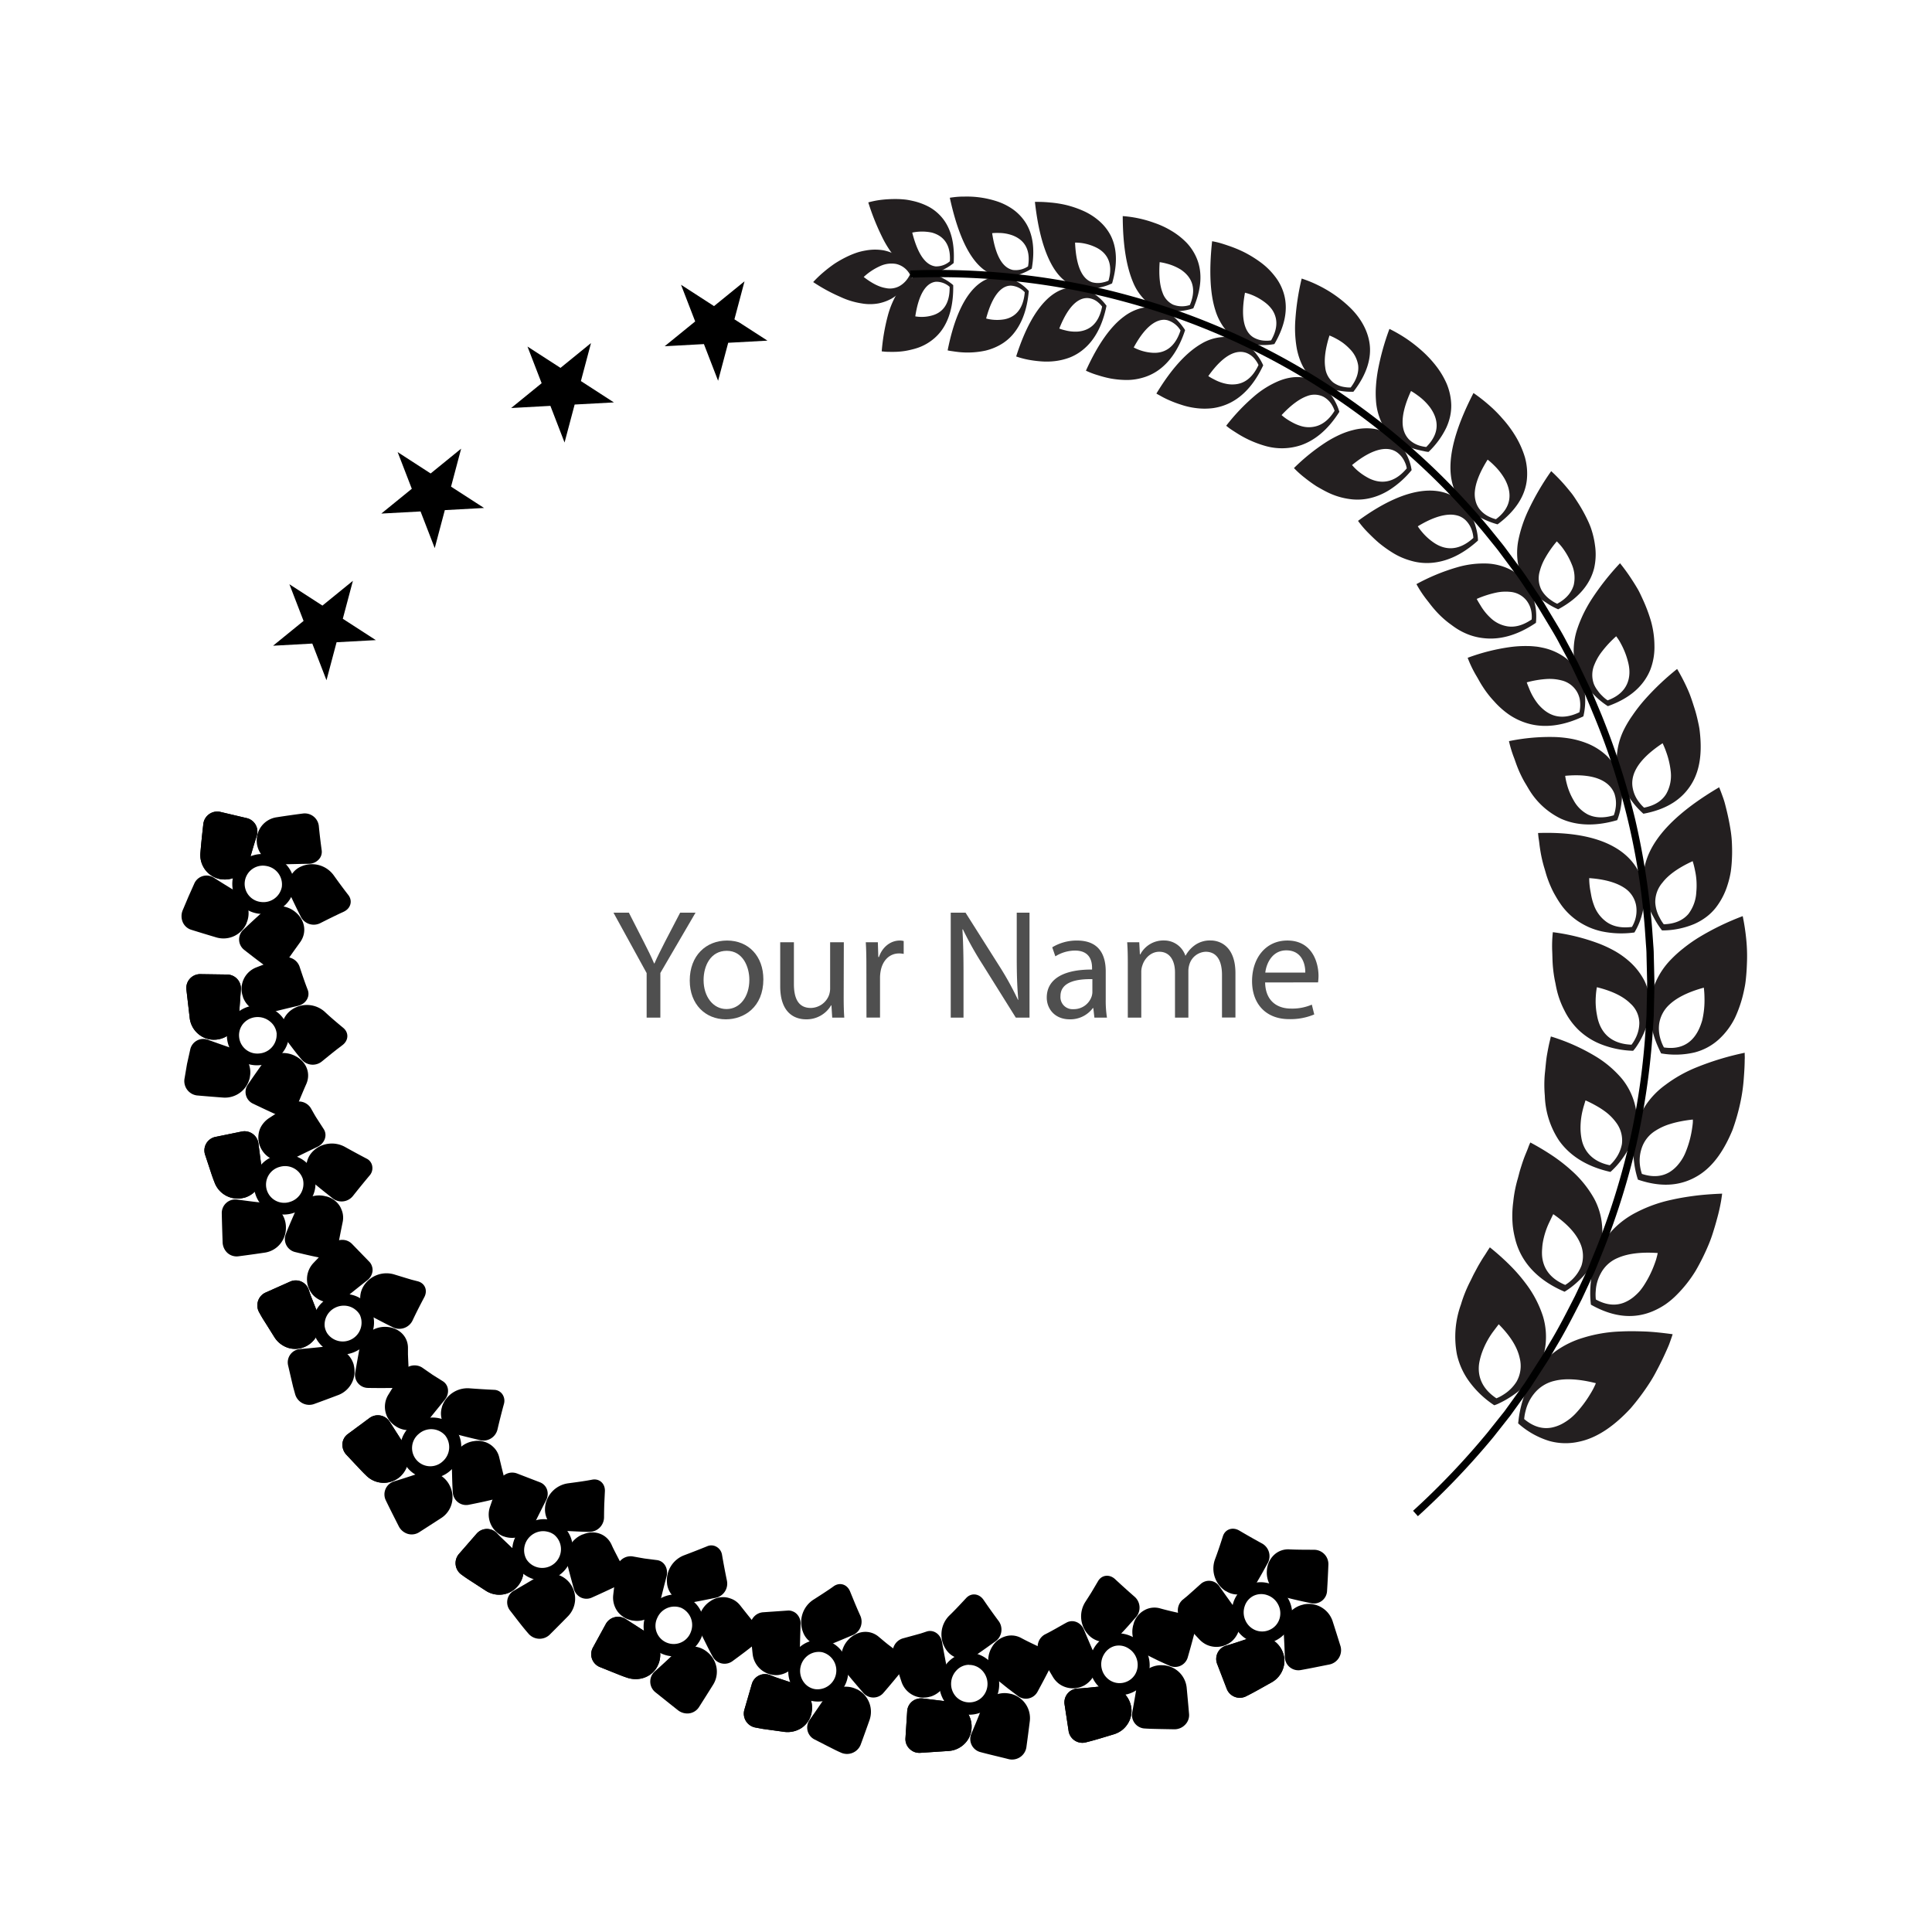 <svg id="Layer_1" data-name="Layer 1" xmlns="http://www.w3.org/2000/svg" viewBox="0 0 800 800"><defs><style>.cls-1{fill:none;}.cls-2{fill:#231f20;}.cls-3{fill:#4f4f4f;}</style></defs><path class="cls-1" d="M557.37,594.72l57.26,63.72A349.06,349.06,0,0,0,652,618.84a322.51,322.51,0,0,0,30.59-45.11,341.59,341.59,0,0,0,22.84-49.45l2.29-6.42c.76-2.14,1.54-4.27,2.17-6.45,1.32-4.35,2.68-8.68,3.94-13l3.38-13.2c1-4.42,1.88-8.88,2.82-13.32a345.82,345.82,0,0,0,6-54.08,328.34,328.34,0,0,0-2.73-54.36,342.51,342.51,0,0,0-11.5-53.25l-2-6.51c-.68-2.17-1.35-4.34-2.16-6.47-1.56-4.27-3.09-8.55-4.7-12.8l-5.28-12.58c-.84-2.12-1.9-4.13-2.85-6.2l-2.94-6.15A348.83,348.83,0,0,0,664,212.66l-8.1-10.92c-2.75-3.61-5.66-7.08-8.5-10.62s-5.91-6.88-9-10.24l-4.64-5-2.33-2.49-2.4-2.41a333.09,333.09,0,0,0-87.71-64.07A338,338,0,0,0,437.89,74.2a336.57,336.57,0,0,0-54.3-3.55,345.84,345.84,0,0,0-54.19,5.2l15.08,84.33a259.72,259.72,0,0,1,40.44-3.87A250.23,250.23,0,0,1,425.48,159a252.56,252.56,0,0,1,77.23,24.42A247.86,247.86,0,0,1,568,231.09l1.8,1.8,1.73,1.86,3.47,3.72c2.29,2.51,4.46,5.12,6.71,7.67s4.31,5.25,6.37,8l6.07,8.19a264.56,264.56,0,0,1,20.77,34.91l2.18,4.59c.71,1.54,1.53,3,2.13,4.6l3.93,9.36,3.5,9.54c.61,1.57,1.1,3.19,1.6,4.81l1.51,4.85a256.71,256.71,0,0,1,8.57,39.67,241.34,241.34,0,0,1,2,40.58,258.77,258.77,0,0,1-4.46,40.41c-.72,3.31-1.34,6.65-2.11,9.95l-2.51,9.86-2.95,9.73c-.46,1.64-1.06,3.22-1.63,4.82l-1.7,4.79a258.3,258.3,0,0,1-17,36.85,237.73,237.73,0,0,1-22.77,33.56A262.91,262.91,0,0,1,557.37,594.72Z"/><path class="cls-2" d="M394.7,118.07c.16,8.43-1.75,14.28-4.51,18.31a19.66,19.66,0,0,1-4.72,4.81,20.55,20.55,0,0,1-5.4,2.82,27.15,27.15,0,0,1-2.75.78c-.91.23-1.81.41-2.68.55a31.41,31.41,0,0,1-4.79.36c-1.42,0-2.6,0-3.43-.08s-1.32-.13-1.32-.13a82.94,82.94,0,0,1,2.59-15,36.63,36.63,0,0,1,4.15-9.61,17.75,17.75,0,0,1,5-5.34,12.54,12.54,0,0,1,5.27-1.94,14.59,14.59,0,0,1,8.9,1.93A18.74,18.74,0,0,1,394.7,118.07ZM379,131a15.74,15.74,0,0,0,7.22-.45c3.56-1.06,7.14-4.06,7-11.77a8.18,8.18,0,0,0-5.7-2.11C384.33,117,380.65,120.16,379,131Z"/><path class="cls-2" d="M359.54,83.81s.57-.17,1.58-.4a34.63,34.63,0,0,1,4.19-.71,51,51,0,0,1,5.94-.28c1.09,0,2.22.08,3.36.19s2.3.35,3.45.61a26.59,26.59,0,0,1,6.72,2.5,19,19,0,0,1,5.64,4.82c3.2,4.08,5,10,4.47,18.38a21.38,21.38,0,0,1-3.81,2.49,17.51,17.51,0,0,1-8.93,2.06,13,13,0,0,1-5.42-1.66,20.31,20.31,0,0,1-5.7-4.75,43.79,43.79,0,0,1-5.8-9A98.15,98.15,0,0,1,359.54,83.81Zm33.78,24.38c.47-7.71-3.4-10.76-7.45-11.88a19.79,19.79,0,0,0-8.13,0c2.72,10.76,6.48,13.62,9.69,14A8.64,8.64,0,0,0,393.32,108.19Z"/><path class="cls-2" d="M426,120.5c-.75,8.57-3.36,14.22-6.66,18.06a19.6,19.6,0,0,1-5.41,4.36,23.55,23.55,0,0,1-5.89,2.27,35.15,35.15,0,0,1-10.75.62c-1.46-.15-2.68-.35-3.54-.47s-1.35-.26-1.35-.26c4.78-24.09,13.87-30.43,21.1-30.54a13.28,13.28,0,0,1,5,.9,19.73,19.73,0,0,1,4,2A17.23,17.23,0,0,1,426,120.5Zm-17.69,11.37a15.42,15.42,0,0,0,2.34.47,18,18,0,0,0,5.19-.11c3.79-.71,7.83-3.38,8.49-11.22a8.53,8.53,0,0,0-5.67-2.73C415.42,118.2,411.26,121,408.34,131.87Z"/><path class="cls-2" d="M393.3,81.89s.61-.11,1.68-.24a33.51,33.51,0,0,1,4.42-.25,40.05,40.05,0,0,1,13.18,1.89,25.41,25.41,0,0,1,6.7,3.28,20.15,20.15,0,0,1,5.33,5.51c2.88,4.45,4.1,10.68,2.62,19.15a25.64,25.64,0,0,1-4.21,2.09,20.64,20.64,0,0,1-4.36,1.16,17,17,0,0,1-5.12-.07C406.39,113.11,398.55,106,393.3,81.89Zm32.39,28.4c1.33-7.78-2.35-11.27-6.43-12.83a17,17,0,0,0-5.74-1,20.74,20.74,0,0,0-2.69.09c1.66,11.19,5.25,14.5,8.53,15.23A9.18,9.18,0,0,0,425.69,110.29Z"/><path class="cls-2" d="M458.18,126.61c-1.74,8.6-5.08,14.07-8.9,17.48a20.69,20.69,0,0,1-6.08,3.85,25.68,25.68,0,0,1-6.32,1.58,29.16,29.16,0,0,1-6,.1,47.28,47.28,0,0,1-5.15-.68c-1.49-.29-2.73-.63-3.6-.89l-1.36-.44c3.79-11.91,8.19-19.21,12.62-23.52s8.8-5.39,12.55-5a17.21,17.21,0,0,1,9,4A20.31,20.31,0,0,1,458.18,126.61Zm-19.55,9.44a17.41,17.41,0,0,0,2.37.71,16.55,16.55,0,0,0,5.36.54c4-.37,8.47-2.47,10-10.36a9.87,9.87,0,0,0-1.5-1.6,7.37,7.37,0,0,0-4.06-1.88C447.44,123.09,442.86,125.3,438.63,136.05Z"/><path class="cls-2" d="M428.54,83.6a16.55,16.55,0,0,1,1.77,0c1.12,0,2.72.07,4.62.26a45.33,45.33,0,0,1,6.4,1,42.84,42.84,0,0,1,7.06,2.38A26.16,26.16,0,0,1,455,91.38a20.47,20.47,0,0,1,4.93,6.18c2.47,4.94,3,11.37.56,19.79a22.68,22.68,0,0,1-4.58,1.58,18.72,18.72,0,0,1-9.93,0c-3.62-1.08-7.28-3.61-10.36-9.08S429.94,96.16,428.54,83.6ZM459,116.22c2.24-7.72-1.15-11.84-5.22-13.8a20.34,20.34,0,0,0-5.83-1.78,21.48,21.48,0,0,0-2.79-.19c.49,11.46,3.8,15.42,7.14,16.45a9.15,9.15,0,0,0,4.59,0A10.2,10.2,0,0,0,459,116.22Z"/><path class="cls-2" d="M490.72,136.71c-2.78,8.5-6.86,13.65-11.21,16.69a21.2,21.2,0,0,1-6.69,3.09,23.45,23.45,0,0,1-6.71.85,39.63,39.63,0,0,1-6.23-.61,45.7,45.7,0,0,1-5.22-1.35,33.9,33.9,0,0,1-5-1.89c5.24-11.61,10.64-18.64,15.67-22.35a20.06,20.06,0,0,1,7.23-3.55,14.75,14.75,0,0,1,6.31,0,17.35,17.35,0,0,1,8.83,5.23,22.59,22.59,0,0,1,2.25,2.73A9.33,9.33,0,0,1,490.72,136.71Zm-21.27,7.17a19.36,19.36,0,0,0,7.85,2.2c4.15.25,9-1.45,11.53-9.25a9.51,9.51,0,0,0-5.34-4.21c-1.71-.46-3.84-.18-6.23,1.46S472.23,138.73,469.45,143.88Z"/><path class="cls-2" d="M464.9,89.48A48.65,48.65,0,0,1,478,92.29a36.34,36.34,0,0,1,7.05,3.28,30.28,30.28,0,0,1,6.35,5,21.31,21.31,0,0,1,4.38,7c2,5.27,1.87,11.85-1.66,20.1,0,0-.5.17-1.38.4a25.6,25.6,0,0,1-3.55.68,20.86,20.86,0,0,1-10.27-1.24,15.57,15.57,0,0,1-5.22-3.65,22.08,22.08,0,0,1-4.46-6.83C466.68,111,464.94,102.42,464.9,89.48Zm27.81,36.8c3.21-7.56.13-12.06-3.82-14.68a21.31,21.31,0,0,0-5.85-2.46,22.59,22.59,0,0,0-2.85-.59c-.41,5.89.14,9.92,1.21,12.65a8.55,8.55,0,0,0,4.31,4.93A10.12,10.12,0,0,0,492.71,126.28Z"/><path class="cls-2" d="M523.07,151.27c-3.88,8.28-8.69,12.95-13.5,15.42a23.19,23.19,0,0,1-7.26,2.3,27.67,27.67,0,0,1-7,0,31.19,31.19,0,0,1-6.33-1.44,47.72,47.72,0,0,1-5.24-2,39.61,39.61,0,0,1-3.56-1.83c-.86-.45-1.34-.75-1.34-.75,6.77-11.21,13.07-17.45,18.74-20.71a19.63,19.63,0,0,1,7.85-2.62,14.45,14.45,0,0,1,6.54.76,18.59,18.59,0,0,1,8.48,6.48A22.09,22.09,0,0,1,523.07,151.27Zm-22.74,4.46a20.05,20.05,0,0,0,2.32,1.33,18,18,0,0,0,5.49,1.95,12.46,12.46,0,0,0,3.35.12,9.9,9.9,0,0,0,3.42-.94c2.26-1.1,4.46-3.25,6.21-7.05a10.69,10.69,0,0,0-1.19-2,8.32,8.32,0,0,0-3.81-3C512.63,144.88,507.3,145.9,500.33,155.73Z"/><path class="cls-2" d="M501.91,99.89s.7.11,1.89.38,2.86.78,4.82,1.46a52,52,0,0,1,6.54,2.69,48.55,48.55,0,0,1,6.91,4.27,29.22,29.22,0,0,1,6,5.94,21.07,21.07,0,0,1,3.72,7.6c1.44,5.67.52,12.35-4.1,20.24a24.49,24.49,0,0,1-5.19.4A21.77,21.77,0,0,1,512,140.25a17.86,17.86,0,0,1-5-4.34,24,24,0,0,1-3.79-7.57C501.24,122.12,500.5,112.94,501.91,99.89Zm24.45,41c2.09-3.63,2.5-6.69,1.9-9.26a10.26,10.26,0,0,0-1.56-3.48,13.79,13.79,0,0,0-2.56-2.67,23.47,23.47,0,0,0-5.72-3.34,20.33,20.33,0,0,0-2.9-.93c-2.16,11.77.37,16.68,3.65,18.58a10.2,10.2,0,0,0,4.8,1.28A10.83,10.83,0,0,0,526.36,140.93Z"/><path class="cls-2" d="M554.6,170.52c-5,7.89-10.5,11.9-15.75,13.77a24.94,24.94,0,0,1-14.92.36,44.29,44.29,0,0,1-11.44-5.08c-1.45-.92-2.66-1.67-3.47-2.28s-1.28-1-1.28-1a83.05,83.05,0,0,1,11.67-12.28,38.65,38.65,0,0,1,10.07-6.24c6.23-2.54,11.2-1.79,15,.06a20.54,20.54,0,0,1,8,7.76A23.23,23.23,0,0,1,554.6,170.52Zm-23.92,1.36a19.66,19.66,0,0,0,2.21,1.7,28,28,0,0,0,2.43,1.43,17.59,17.59,0,0,0,3,1.28,11.24,11.24,0,0,0,7.08.08c2.44-.79,5-2.65,7.22-6.28a11.13,11.13,0,0,0-1-2.23,9.19,9.19,0,0,0-3.57-3.55,8.36,8.36,0,0,0-6.84-.29C538.34,165.05,534.84,167.41,530.68,171.88Z"/><path class="cls-2" d="M539,115.34s.71.22,1.9.67a47.72,47.72,0,0,1,4.84,2.08,51.24,51.24,0,0,1,13,9c4.23,4,7.53,9.25,8.37,15.12s-1,12.67-6.7,20a25.9,25.9,0,0,1-5.36-.36,22.17,22.17,0,0,1-10.43-4.11c-3.45-2.5-6.28-6.69-7.62-13.29a48.18,48.18,0,0,1-.61-12.17A102,102,0,0,1,539,115.34Zm20.29,45.11c2.59-3.4,3.39-6.46,3.1-9.17a12.19,12.19,0,0,0-3.51-6.82,21.72,21.72,0,0,0-2.77-2.46,25,25,0,0,0-2.74-1.72,26.82,26.82,0,0,0-2.86-1.36c-1.85,5.87-2.23,10.1-1.77,13.16a9.24,9.24,0,0,0,3.28,6.26,10.38,10.38,0,0,0,4.81,1.94A11.64,11.64,0,0,0,559.25,160.45Z"/><path class="cls-2" d="M584.52,194.67a39.11,39.11,0,0,1-9.13,8.17A27.37,27.37,0,0,1,571,205.1a25.22,25.22,0,0,1-4.32,1.31,22.73,22.73,0,0,1-8.07.2,29.33,29.33,0,0,1-7.24-2c-1.12-.47-2.18-1-3.22-1.56s-2-1.11-3-1.69a60.08,60.08,0,0,1-4.9-3.54,40.06,40.06,0,0,1-4.45-4A83.25,83.25,0,0,1,549.24,183a46.34,46.34,0,0,1,5.88-3.15,32,32,0,0,1,5.25-1.79,22,22,0,0,1,8.85-.46,17.75,17.75,0,0,1,6.57,2.7,18,18,0,0,1,2.5,2,21.19,21.19,0,0,1,2,2.34,25.52,25.52,0,0,1,2.68,4.7,21.59,21.59,0,0,1,1.26,3.75C584.44,194.1,584.52,194.67,584.52,194.67Zm-24.67-2.1a22.44,22.44,0,0,0,2,2.06,24.52,24.52,0,0,0,5.22,3.53c4.21,2,9.89,2.44,15.44-4.22a9.24,9.24,0,0,0-.72-2.4,10,10,0,0,0-3.2-4.15C575.42,185,569.47,184.68,559.85,192.57Z"/><path class="cls-2" d="M575.34,136.19a63.22,63.22,0,0,1,6.59,3.77,58.48,58.48,0,0,1,6.13,4.67c1.07.92,2.14,1.91,3.19,3a44.34,44.34,0,0,1,3,3.4,34.66,34.66,0,0,1,4.75,7.78,24.45,24.45,0,0,1,1.93,8.88,20.87,20.87,0,0,1-.46,4.68,23.17,23.17,0,0,1-1.65,4.85,34.68,34.68,0,0,1-7.28,9.9s-.58,0-1.56-.22-2.32-.48-3.91-.92a26.74,26.74,0,0,1-5.07-2,21.86,21.86,0,0,1-2.59-1.63,20.58,20.58,0,0,1-2.5-2,18.15,18.15,0,0,1-4.06-5.9,25.32,25.32,0,0,1-2.1-8.75,40.91,40.91,0,0,1,0-5.74,59.47,59.47,0,0,1,.83-6.71A103.45,103.45,0,0,1,575.34,136.19Zm15.24,48.9c6.22-6.18,4.72-12,1.59-16.36a23.31,23.31,0,0,0-5.14-5,27.91,27.91,0,0,0-2.76-1.83c-5.27,11.47-3.71,17-.89,20a10.7,10.7,0,0,0,4.68,2.7A15.31,15.31,0,0,0,590.58,185.09Z"/><path class="cls-2" d="M612,223.83c-7.23,6.52-13.88,8.92-19.82,9.27a23.48,23.48,0,0,1-8.24-1,28.6,28.6,0,0,1-7.14-3.14,51.54,51.54,0,0,1-5.92-4.24c-1.74-1.49-3.24-3-4.55-4.31a41.54,41.54,0,0,1-4-4.73c22.34-16.38,35.9-14.1,42.63-7.8a21.77,21.77,0,0,1,6.13,10.36,22.25,22.25,0,0,1,.81,4C612,223.22,612,223.83,612,223.83Zm-24.92-5.89a22,22,0,0,0,1.81,2.41,23.5,23.5,0,0,0,4.88,4.39c4,2.72,9.76,4,16.32-2a11.63,11.63,0,0,0-.44-2.55,10.72,10.72,0,0,0-2.72-4.73,8.17,8.17,0,0,0-2.82-1.79,10.83,10.83,0,0,0-4.16-.55C596.7,213.3,592.5,214.63,587.07,217.94Z"/><path class="cls-2" d="M610.14,162.74a67.76,67.76,0,0,1,6.25,4.85,54.28,54.28,0,0,1,5.7,5.68,47.67,47.67,0,0,1,5.49,7.4,38.49,38.49,0,0,1,3.85,8.66,25.2,25.2,0,0,1,.8,9.38c-.67,6.29-4.32,12.63-12.11,18.41,0,0-.59-.14-1.56-.46s-2.34-.82-3.89-1.53a26.32,26.32,0,0,1-9.63-7.38C599.44,200.34,597.21,187.81,610.14,162.74ZM619.43,215c7.15-5.35,6.37-11.53,3.76-16.46a25.7,25.7,0,0,0-4.61-5.93,27.58,27.58,0,0,0-2.58-2.29c-3.43,5.45-4.94,9.67-5.27,12.94a11.41,11.41,0,0,0,.3,4.24,9.07,9.07,0,0,0,1.47,3.13,11.29,11.29,0,0,0,4.41,3.47A13.45,13.45,0,0,0,619.43,215Z"/><path class="cls-2" d="M636,257.9c-8.23,5.55-15.35,7-21.35,6.38a24.94,24.94,0,0,1-8.33-2.27,26.75,26.75,0,0,1-3.56-2c-.55-.37-1.09-.75-1.62-1.15s-1.09-.78-1.6-1.19a39.75,39.75,0,0,1-5.48-5.23c-.79-.9-1.51-1.8-2.17-2.67s-1.33-1.67-1.89-2.45a44.79,44.79,0,0,1-3.48-5.45,83.48,83.48,0,0,1,16.63-6.9,39,39,0,0,1,12.72-1.62,23.49,23.49,0,0,1,9.11,2.31,17.31,17.31,0,0,1,6,4.78A24.51,24.51,0,0,1,635.92,252,26.7,26.7,0,0,1,636,257.9ZM611.48,248s.14.29.41.77.68,1.14,1.17,1.94a23.07,23.07,0,0,0,4.3,5.3,13.14,13.14,0,0,0,7.09,3.38c2.76.37,6-.31,9.78-2.88a12.35,12.35,0,0,0-.05-2.71,10.3,10.3,0,0,0-2.16-5.24,9.66,9.66,0,0,0-6.77-3.49,19,19,0,0,0-5.84.35A41.91,41.91,0,0,0,611.48,248Z"/><path class="cls-2" d="M642.32,195.09a70.76,70.76,0,0,1,5.74,5.92c.8.93,1.67,2,2.53,3.06s1.68,2.35,2.51,3.63a63.23,63.23,0,0,1,4.64,8.42c.33.75.66,1.5.94,2.28s.52,1.58.75,2.38a35.45,35.45,0,0,1,1,4.85,25.75,25.75,0,0,1-.34,9.67c-1.62,6.41-6.17,12.31-14.88,17a29,29,0,0,1-5.22-2.93,26,26,0,0,1-8.84-9,24.05,24.05,0,0,1-2.62-7.27,27.15,27.15,0,0,1,.24-9.65A53.69,53.69,0,0,1,633,211,107.1,107.1,0,0,1,642.32,195.09ZM644.81,250c4-2.18,6-4.89,6.84-7.76a13.82,13.82,0,0,0-.8-8.51,30.57,30.57,0,0,0-3.82-6.84,24.07,24.07,0,0,0-1.69-2c-.43-.46-.7-.72-.7-.72a44.11,44.11,0,0,0-4.78,6.83,22.84,22.84,0,0,0-2.3,5.59,10.49,10.49,0,0,0,.8,7.83,13.09,13.09,0,0,0,4.06,4.22A12.57,12.57,0,0,0,644.81,250Z"/><path class="cls-2" d="M655.64,296.63c-9.14,4.33-16.62,4.67-22.56,3.06A27.23,27.23,0,0,1,625,296a34.42,34.42,0,0,1-6.23-5.51,41.48,41.48,0,0,1-4.82-6.19c-.67-1-1.27-2.07-1.82-3.06s-1.13-1.9-1.6-2.78a46.77,46.77,0,0,1-2.8-6.08,83.14,83.14,0,0,1,17.86-4.48,47.68,47.68,0,0,1,7.16-.38c1.11,0,2.16.1,3.18.2s1.93.29,2.84.48a24.48,24.48,0,0,1,8.93,3.82,21.85,21.85,0,0,1,3.17,2.74,17.45,17.45,0,0,1,2.26,3.13,23.78,23.78,0,0,1,2.6,6.59,22.81,22.81,0,0,1,.67,6A28.07,28.07,0,0,1,655.64,296.63ZM632.2,282.55s.1.32.3.85.52,1.28.88,2.18a24.76,24.76,0,0,0,3.62,6.1c3.47,4,8.62,7.27,17,3.25a13.17,13.17,0,0,0,.34-2.78,13.75,13.75,0,0,0-.22-2.76,10.25,10.25,0,0,0-1.17-3,10.14,10.14,0,0,0-6.39-4.66,19.73,19.73,0,0,0-6-.58A41.31,41.31,0,0,0,632.2,282.55Z"/><path class="cls-2" d="M670.81,233.22a77.43,77.43,0,0,1,5.05,7c.71,1.08,1.44,2.26,2.19,3.53s1.39,2.69,2.06,4.14a65.81,65.81,0,0,1,3.55,9.4,38.94,38.94,0,0,1,1.41,10.22,26,26,0,0,1-1.74,9.89c-2.61,6.33-8,11.62-17.55,15a31.37,31.37,0,0,1-4.89-3.84,46.28,46.28,0,0,1-4.15-4.53,24.18,24.18,0,0,1-3.5-6.18,28.05,28.05,0,0,1-1.07-3.74,21.67,21.67,0,0,1-.54-4.14,28.28,28.28,0,0,1,1.59-9.85c.31-.92.66-1.86,1.06-2.83s.81-1.92,1.29-2.93a58.54,58.54,0,0,1,3.57-6.35A106.33,106.33,0,0,1,670.81,233.22ZM665.68,290c8.68-3.14,10-9.88,8.5-15.73a32,32,0,0,0-2.94-7.63,19.08,19.08,0,0,0-1.4-2.32c-.38-.55-.61-.85-.61-.85a45.35,45.35,0,0,0-5.83,6.24,22.37,22.37,0,0,0-3.13,5.37,10.91,10.91,0,0,0-.29,8.14A11.39,11.39,0,0,0,661.6,286a13.36,13.36,0,0,0,1.84,2.14A13.76,13.76,0,0,0,665.68,290Z"/><path class="cls-2" d="M669.66,339.6c-9.9,2.9-17.55,2-23.36-.62a31.28,31.28,0,0,1-13-11.78c-.37-.6-.72-1.2-1.07-1.8s-.72-1.18-1.06-1.78c-.67-1.18-1.26-2.37-1.8-3.54s-1-2.32-1.41-3.42-.75-2.17-1.13-3.13a48.78,48.78,0,0,1-2-6.64,83.77,83.77,0,0,1,18.78-1.71,47.36,47.36,0,0,1,7.3.78,36.18,36.18,0,0,1,5.93,1.71,25.77,25.77,0,0,1,8.55,5.37,20.42,20.42,0,0,1,4.54,6.95,24.51,24.51,0,0,1,1.69,7.17,31.45,31.45,0,0,1-.35,6.33A28.21,28.21,0,0,1,669.66,339.6Zm-21.55-18.35a26.87,26.87,0,0,0,.67,3.32,26.23,26.23,0,0,0,2.82,6.82,14.22,14.22,0,0,0,5.92,5.88c2.69,1.29,6.19,1.69,10.71.32a13.67,13.67,0,0,0,.73-2.79,12.66,12.66,0,0,0-.45-6.14C666.82,324.25,661.55,320,648.11,321.25Z"/><path class="cls-2" d="M694.46,277a80.94,80.94,0,0,1,4.17,8,41.74,41.74,0,0,1,1.61,4c.52,1.44,1,3,1.51,4.59s.93,3.27,1.31,5c.2.86.38,1.73.54,2.6s.25,1.78.34,2.67c.72,7.18.22,14.58-3.44,20.64s-9.79,10.56-20,12.45a33,33,0,0,1-4.42-4.75,32.07,32.07,0,0,1-3.41-5.37,26.78,26.78,0,0,1-2.67-6.9,25.09,25.09,0,0,1-.36-8.38,28.69,28.69,0,0,1,3-9.82A45,45,0,0,1,676,296.2a66.8,66.8,0,0,1,4.56-5.94A107.32,107.32,0,0,1,694.46,277Zm-13.67,57.43c4.65-.91,7.5-3,9.15-5.67a15.32,15.32,0,0,0,1.9-9.07,34.46,34.46,0,0,0-1.9-8.31,35.26,35.26,0,0,0-1.49-3.62c-11.51,7.6-13.32,14-12.34,18.74a13.27,13.27,0,0,0,2.66,5.74A14.69,14.69,0,0,0,680.79,334.44Z"/><path class="cls-2" d="M676.82,386.11a39.35,39.35,0,0,1-13.57-.45,28.88,28.88,0,0,1-5.3-1.72,31.11,31.11,0,0,1-4.48-2.46,27.42,27.42,0,0,1-6.82-6.52,41.47,41.47,0,0,1-2.44-3.8,35.58,35.58,0,0,1-2.05-4c-.6-1.33-1.11-2.68-1.56-4s-.78-2.68-1.19-3.95a57.11,57.11,0,0,1-1.61-7.12c-.17-1.06-.3-2-.4-2.91s-.23-1.62-.32-2.25c-.15-1.25-.2-2-.2-2,30.33-1,41,10.46,43.48,21a28.57,28.57,0,0,1-3.54,20.11Zm-18.76-22.5a27.69,27.69,0,0,0,.22,3.51c.11,1.05.37,2.24.59,3.53a23.72,23.72,0,0,0,1.09,4,14.63,14.63,0,0,0,5.13,7c2.46,1.79,5.88,2.8,10.67,2.16a14.41,14.41,0,0,0,1.25-2.74,12.89,12.89,0,0,0,.42-6.38,11,11,0,0,0-4.76-7C669.62,365.65,665,364.1,658.06,363.61Z"/><path class="cls-2" d="M711.86,326s.38.88.95,2.43c.28.77.64,1.71,1,2.81s.66,2.34,1,3.7c.68,2.72,1.36,5.92,1.88,9.37a46.19,46.19,0,0,1,.48,5.37c.07,1.83.09,3.7,0,5.57a54.72,54.72,0,0,1-.48,5.59,37.14,37.14,0,0,1-1.3,5.44,29.56,29.56,0,0,1-4.94,9.6,21.36,21.36,0,0,1-3.9,3.81,24.6,24.6,0,0,1-5,2.92,34.41,34.41,0,0,1-13.34,2.66,35.34,35.34,0,0,1-3.57-5.64A31.36,31.36,0,0,1,680.52,366C679.74,355.1,685.52,341.52,711.86,326Zm-22.93,56.72c4.82-.14,8.07-1.79,10.2-4.26a16.32,16.32,0,0,0,3.27-9,30.47,30.47,0,0,0,.07-4.76,28.31,28.31,0,0,0-.57-4.11,37.18,37.18,0,0,0-1-4c-6.37,2.92-10.25,5.94-12.49,8.86a12.26,12.26,0,0,0-3,8.29,14.69,14.69,0,0,0,1.87,6.34A15.44,15.44,0,0,0,688.93,382.71Z"/><path class="cls-2" d="M676.24,435.11a39.33,39.33,0,0,1-13.56-2.81,28.74,28.74,0,0,1-9.22-6,29.26,29.26,0,0,1-5.65-7.86,36.42,36.42,0,0,1-3.22-8.73c-.17-.74-.32-1.48-.45-2.21s-.32-1.46-.44-2.19c-.27-1.45-.46-2.87-.6-4.25-.3-2.76-.26-5.35-.38-7.58A53.6,53.6,0,0,1,643,386a83.87,83.87,0,0,1,19.09,4.72,50.43,50.43,0,0,1,7,3.33,35.76,35.76,0,0,1,5.3,3.81,27.73,27.73,0,0,1,6.65,8.48,23.34,23.34,0,0,1,2.14,8.72c.43,5.67-1.48,10.76-3.25,14.34a34.35,34.35,0,0,1-2.48,4.2A16.93,16.93,0,0,1,676.24,435.11Zm-15-26.33a29.3,29.3,0,0,0-.44,3.64,30.15,30.15,0,0,0,.49,8c1,5.77,4.45,11.77,14.28,12.17A14.79,14.79,0,0,0,677.2,430a14.2,14.2,0,0,0,1.61-6.47,11,11,0,0,0-3.7-8C672.43,412.86,668.08,410.47,661.23,408.78Z"/><path class="cls-2" d="M721.62,379.35a91.09,91.09,0,0,1,1.47,9.69,69.07,69.07,0,0,1,.27,10c-.06,1.83-.17,3.7-.36,5.61-.09.95-.19,1.9-.34,2.86s-.36,1.92-.56,2.87a51.63,51.63,0,0,1-3.65,11,30.22,30.22,0,0,1-6.72,9,23.68,23.68,0,0,1-10,5.4,34.64,34.64,0,0,1-13.89.41s-.34-.63-.84-1.75a40.82,40.82,0,0,1-1.88-4.67,37.44,37.44,0,0,1-1.81-14.73,27.23,27.23,0,0,1,2.44-8.74,31.29,31.29,0,0,1,6.23-9.06,50.21,50.21,0,0,1,5.06-4.56,63,63,0,0,1,6.43-4.53A109.5,109.5,0,0,1,721.62,379.35ZM689,433.72c9.76,1.44,14-4.68,15.87-11.29a36.65,36.65,0,0,0,.92-9.22,39.62,39.62,0,0,0-.27-4.24c-6.93,1.9-11.39,4.34-14.18,6.95a13.53,13.53,0,0,0-4.31,8,15.15,15.15,0,0,0,.7,6.84A16.79,16.79,0,0,0,689,433.72Z"/><path class="cls-2" d="M666.85,485.27c-10.69-2.39-17.3-7.36-21.29-13a35.47,35.47,0,0,1-5.88-18.53,51.27,51.27,0,0,1,0-9.11c.32-2.86.5-5.55.9-7.83s.78-4.19,1.11-5.52l.49-2.1a82.2,82.2,0,0,1,18.37,8.15,44.09,44.09,0,0,1,11.15,9.47,27.87,27.87,0,0,1,5.08,9.85,23,23,0,0,1,.85,4.79,26,26,0,0,1-.2,4.53,30.52,30.52,0,0,1-2.21,8,35.87,35.87,0,0,1-3.68,6.11A32.47,32.47,0,0,1,666.85,485.27Zm-10.32-29.63s-.13.37-.31,1-.49,1.55-.76,2.65a30.55,30.55,0,0,0-1,8.24,24.71,24.71,0,0,0,.55,4.62,13.41,13.41,0,0,0,1.85,4.35c1.8,2.7,4.82,5,9.73,6a15,15,0,0,0,2.15-2.37,15.15,15.15,0,0,0,2.85-6.34,12.22,12.22,0,0,0-2.31-8.87,21.39,21.39,0,0,0-4.71-4.73A33.77,33.77,0,0,0,661,457.9Q659,456.75,656.53,455.64Z"/><path class="cls-2" d="M722.44,435.93l0,.74c0,.48.08,1.19,0,2.09,0,1.79-.11,4.35-.35,7.4a71.79,71.79,0,0,1-1.43,10.31,85.67,85.67,0,0,1-3.27,11.45c-3.14,7.56-7.48,14.7-14.1,18.79s-14.67,5.3-25.06,1.75a37.71,37.71,0,0,1-1.57-7.07,38.63,38.63,0,0,1-.31-7.15A31.05,31.05,0,0,1,677.6,466a28.44,28.44,0,0,1,1.63-4.27,30.62,30.62,0,0,1,2.35-4.27,33.11,33.11,0,0,1,8-8.21,56.74,56.74,0,0,1,13.09-7.35A115.71,115.71,0,0,1,722.44,435.93Zm-42.56,50.16c4.78,1.57,8.52,1,11.47-.76a14.77,14.77,0,0,0,3.84-3.48,18.45,18.45,0,0,0,2.71-4.56,41.56,41.56,0,0,0,2.65-9.29c.21-1.31.36-2.41.41-3.19s0-1.23,0-1.23c-1.81.19-3.47.44-5,.75a39.23,39.23,0,0,0-4.24,1.05,24.39,24.39,0,0,0-6.28,2.86,13.41,13.41,0,0,0-5.74,7.47,16,16,0,0,0-.59,7.13A17.58,17.58,0,0,0,679.88,486.09Z"/><path class="cls-2" d="M647.86,534.88c-10.28-4.39-16-10.67-18.86-17.17a28.28,28.28,0,0,1-1.67-5,38.1,38.1,0,0,1-.92-5.06,44,44,0,0,1,.19-9.95,53.56,53.56,0,0,1,1.77-9.28c.43-1.43.73-2.85,1.14-4.16s.79-2.55,1.19-3.68c.78-2.27,1.65-4.11,2.12-5.44s.87-2.06.87-2.06a105.6,105.6,0,0,1,9.59,5.76,69.14,69.14,0,0,1,7.41,5.83,45,45,0,0,1,9.42,11.66,28.09,28.09,0,0,1,3.26,11,26.62,26.62,0,0,1,0,5.06,24.39,24.39,0,0,1-1.06,4.61,32.74,32.74,0,0,1-3.78,7.81,35.85,35.85,0,0,1-4.87,5.57A34,34,0,0,1,647.86,534.88Zm-4.69-32.12s-.19.34-.5,1l-1.24,2.58a32.37,32.37,0,0,0-2.59,8.22,21.39,21.39,0,0,0-.26,2.41,19.4,19.4,0,0,0-.07,2.41,14,14,0,0,0,1,4.77c1.28,3.09,3.89,5.94,8.62,7.91a16.41,16.41,0,0,0,2.63-2,16.15,16.15,0,0,0,4.1-6,13,13,0,0,0-.63-9.48C652.65,511,649.34,507,643.17,502.76Z"/><path class="cls-2" d="M713.1,494.26s-.12,1.07-.42,2.93a74.19,74.19,0,0,1-1.71,7.54c-.41,1.54-.89,3.21-1.44,4.95a56.69,56.69,0,0,1-1.91,5.4,92.23,92.23,0,0,1-5.51,11.16,53.29,53.29,0,0,1-7.83,9.94,32.82,32.82,0,0,1-4.67,3.94,30.82,30.82,0,0,1-5.29,2.86c-7.36,3.08-15.8,2.77-25.56-2.75a41,41,0,0,1-.19-7.51,46.12,46.12,0,0,1,1.07-7.37,32.64,32.64,0,0,1,2.78-8.25,34.06,34.06,0,0,1,2.44-4.08,28.65,28.65,0,0,1,3.17-4,36.32,36.32,0,0,1,9.54-7,57.75,57.75,0,0,1,14.57-5.21c2.93-.67,6.17-1.22,9.65-1.67S709,494.43,713.1,494.26Zm-52.29,43.83c4.49,2.48,8.36,2.6,11.68,1.3a15.49,15.49,0,0,0,4.55-2.86,20,20,0,0,0,2-2,25.56,25.56,0,0,0,1.64-2.23,43.78,43.78,0,0,0,4.47-9c.24-.65.45-1.25.62-1.79l.38-1.41c.19-.79.28-1.25.28-1.25-7.38-.51-12.71.36-16.46,2a14,14,0,0,0-7.21,6.61,17.06,17.06,0,0,0-2,7.17A17.62,17.62,0,0,0,660.81,538.09Z"/><path class="cls-2" d="M618.74,581.89a40,40,0,0,1-10.64-10.21,30.11,30.11,0,0,1-4.81-10.8,39.25,39.25,0,0,1,1.65-20.7,55.76,55.76,0,0,1,3.6-9.11c.72-1.37,1.32-2.75,2-4s1.29-2.45,1.92-3.52,1.22-2.06,1.77-2.91l.79-1.2.63-1c.77-1.24,1.27-1.94,1.27-1.94a101.94,101.94,0,0,1,8.52,7.63,67.89,67.89,0,0,1,6.31,7.29A45.46,45.46,0,0,1,638.89,545a29.43,29.43,0,0,1,1.09,11.8,27.63,27.63,0,0,1-1.07,5.15,30,30,0,0,1-2,4.49,33.44,33.44,0,0,1-5.39,7.25,41.46,41.46,0,0,1-6.06,4.76,39,39,0,0,1-4.76,2.65A13.08,13.08,0,0,1,618.74,581.89Zm1.85-33.54s-1,1.3-2.48,3.28a34.4,34.4,0,0,0-4.25,7.89,26.93,26.93,0,0,0-1.34,4.82,14.47,14.47,0,0,0,.05,5c.67,3.39,2.7,6.78,7.06,9.67a16.28,16.28,0,0,0,3-1.58,16.82,16.82,0,0,0,5.33-5.3,13.17,13.17,0,0,0,1.32-9.76C628.43,558.42,626,553.79,620.59,548.35Z"/><path class="cls-2" d="M692.61,552.47s-.33,1.08-1,2.93c-.17.46-.35,1-.56,1.52s-.48,1.13-.75,1.75c-.55,1.25-1.18,2.64-1.91,4.15s-1.53,3.12-2.43,4.8a56.13,56.13,0,0,1-3,5.17,95.88,95.88,0,0,1-7.79,10.41c-6.07,6.53-13.25,12.11-21.37,13.78a25.06,25.06,0,0,1-12.33-.32,34.38,34.38,0,0,1-12.84-7.28l.26-2.16a48,48,0,0,1,1.1-5.51,43.75,43.75,0,0,1,2.6-7.3,36.76,36.76,0,0,1,4.47-7.89,31.31,31.31,0,0,1,3.3-3.69,32.94,32.94,0,0,1,4-3.46,37.92,37.92,0,0,1,11-5.37A59,59,0,0,1,671,551.34c3.08-.16,6.46-.13,10,0S688.46,551.91,692.61,552.47ZM631.13,587.6c4,3.37,7.88,4.22,11.48,3.51a16,16,0,0,0,5.16-2.07,21.6,21.6,0,0,0,4.51-3.58,47.5,47.5,0,0,0,6.33-8.41,28.61,28.61,0,0,0,2.21-4.3c-7.32-1.86-12.91-2-17-1a15.14,15.14,0,0,0-8.62,5.38,18,18,0,0,0-3.46,7A19.34,19.34,0,0,0,631.13,587.6Z"/><path class="cls-2" d="M336.72,116.8a46.9,46.9,0,0,1,4.16-4,56,56,0,0,1,4.71-3.62,46.57,46.57,0,0,1,6-3.3,35.15,35.15,0,0,1,3.37-1.32,25.5,25.5,0,0,1,3.53-.84,21.35,21.35,0,0,1,7.22-.09,17.48,17.48,0,0,1,6.9,2.94,19.55,19.55,0,0,1,3.11,2.79,25,25,0,0,1,2.79,3.9,22.23,22.23,0,0,1-2.29,3.8,22.5,22.5,0,0,1-7,6.57,18.93,18.93,0,0,1-5.46,2,19.86,19.86,0,0,1-7,0,32.22,32.22,0,0,1-8.84-2.72A70.63,70.63,0,0,1,336.72,116.8Zm40.07-3.1a8.59,8.59,0,0,0-5.78-4.41,11.15,11.15,0,0,0-6.37.8,24.94,24.94,0,0,0-7,4.6c3.66,2.83,6.59,4.16,9,4.57a8.31,8.31,0,0,0,5.83-.8,10.19,10.19,0,0,0,3.28-3A12.17,12.17,0,0,0,376.79,113.7Z"/><path d="M587.12,627.82l-2-2.23A314,314,0,0,0,616,593.13l7-8.79,6.55-9.1,1.63-2.28,1.53-2.35,3-4.71c1-1.57,2-3.13,3-4.71l2.82-4.85c3.88-6.39,7.26-13.07,10.66-19.73L657,526.44c.41-.84.78-1.7,1.12-2.57l1.06-2.6,2.12-5.19a304.62,304.62,0,0,0,13.34-42.79A299,299,0,0,0,681.22,429l.38-5.59.18-2.8.06-2.8c.07-3.74.2-7.48.21-11.22l-.27-11.21c0-1.87-.21-3.73-.32-5.6l-.39-5.6a286.58,286.58,0,0,0-20.68-86.94L658.22,292c-.75-1.71-1.39-3.47-2.23-5.14l-4.83-10.12c-.39-.85-.82-1.68-1.27-2.5l-1.33-2.47-2.66-4.94c-1.7-3.33-3.68-6.51-5.6-9.71l-2.89-4.81-.73-1.2-.77-1.17-1.56-2.33c-2.1-3.09-4.12-6.24-6.28-9.29l-6.68-9c-1.09-1.52-2.29-3-3.46-4.42l-3.53-4.36A291.79,291.79,0,0,0,465.82,125a286.62,286.62,0,0,0-44-8.38A300.58,300.58,0,0,0,377,115l-.12-3a302.59,302.59,0,0,1,45.25,1.66,289.63,289.63,0,0,1,44.48,8.47,294.84,294.84,0,0,1,150.11,96.5l3.56,4.41c1.19,1.47,2.39,2.92,3.49,4.46l6.75,9.1c2.19,3.08,4.23,6.26,6.35,9.39l1.57,2.35.79,1.18.73,1.22,2.92,4.85c1.94,3.24,3.94,6.45,5.66,9.81l2.68,5,1.34,2.5c.46.83.9,1.66,1.29,2.52l4.88,10.23c.85,1.69,1.5,3.47,2.26,5.2l2.19,5.22a305.7,305.7,0,0,1,13.89,43.1,308.85,308.85,0,0,1,7,44.74l.4,5.65c.11,1.88.32,3.76.32,5.65l.27,11.33c0,3.78-.14,7.55-.21,11.33l-.06,2.83-.18,2.83-.38,5.65A303.8,303.8,0,0,1,677.57,474a310,310,0,0,1-13.48,43.23L662,522.43l-1.07,2.62c-.35.88-.72,1.75-1.13,2.6L655,537.93c-3.44,6.73-6.85,13.47-10.77,19.93l-2.86,4.9c-1,1.6-2.05,3.17-3.07,4.76l-3.08,4.75-1.54,2.38L632,577l-6.62,9.2-7,8.88A318.26,318.26,0,0,1,587.12,627.82Z"/><polygon points="119.84 241.93 133.51 250.76 146.13 240.5 141.95 256.22 155.62 265.06 139.37 265.94 135.19 281.67 129.32 266.49 113.07 267.38 125.7 257.11 119.84 241.93"/><polygon points="164.66 187.21 178.32 196.05 190.95 185.78 186.77 201.51 200.44 210.34 184.19 211.23 180.01 226.96 174.14 211.78 157.89 212.66 170.52 202.39 164.66 187.21"/><polygon points="218.42 143.5 232.09 152.33 244.72 142.06 240.54 157.79 254.2 166.63 237.95 167.51 233.77 183.24 227.91 168.06 211.66 168.95 224.28 158.68 218.42 143.5"/><polygon points="282 117.92 295.66 126.75 308.29 116.49 304.11 132.22 317.78 141.05 301.53 141.94 297.35 157.67 291.48 142.48 275.23 143.37 287.86 133.1 282 117.92"/><path class="cls-1" d="M570.65,677.39l-37.77-57.87A250.94,250.94,0,0,1,389,660.2l-4.75-.11c-.8,0-1.59,0-2.38-.07l-2.37-.19-9.47-.71c-3.15-.34-6.28-.8-9.42-1.18-1.57-.21-3.15-.34-4.71-.63l-4.66-.84-4.67-.83-2.34-.42-2.31-.54-9.24-2.12c-3.05-.82-6.08-1.73-9.13-2.57s-6-1.87-9-2.88c-6-1.88-11.86-4.37-17.75-6.66l-8.64-3.91-2.16-1-2.11-1.08-4.22-2.16a240,240,0,0,1-32.3-19.88c-1.28-.94-2.61-1.79-3.84-2.79l-3.73-2.94c-2.48-2-5-3.84-7.38-6s-4.8-4.13-7.17-6.23l-6.87-6.56a271.27,271.27,0,0,1-25-28.54,277,277,0,0,1-20.43-32,263.13,263.13,0,0,1-15.37-34.65l-3-9c-.93-3-1.74-6.08-2.62-9.11-.41-1.53-.93-3-1.25-4.57l-1.06-4.63-1.07-4.61c-.17-.78-.38-1.54-.52-2.32l-.41-2.33-1.67-9.34-1.21-9.42-.3-2.35-.16-1.18-.08-1.18-.36-4.74-.36-4.74c-.06-.79-.14-1.57-.18-2.37l-.05-2.37a246.92,246.92,0,0,1,1.22-38,252,252,0,0,1,6.9-37.28l-66.8-17.69a320.14,320.14,0,0,0-10.36,95.76l.08,3c.05,1,.14,2,.21,3l.45,6,.47,6,.12,1.5.19,1.5.37,3c.51,4,1,8,1.56,12l2.12,11.91.53,3c.18,1,.44,2,.65,2.95l1.36,5.9,1.37,5.89c.42,2,1.06,3.89,1.58,5.84,1.11,3.87,2.16,7.77,3.36,11.62L92.42,516A333.19,333.19,0,0,0,112,560.17a344.33,344.33,0,0,0,26,40.72,341.22,341.22,0,0,0,31.83,36.32l8.75,8.33c3,2.69,6.07,5.3,9.11,7.94s6.23,5.11,9.38,7.62l4.76,3.72c1.57,1.26,3.26,2.37,4.88,3.56a309.27,309.27,0,0,0,41.14,25.33l5.39,2.75,2.7,1.37,2.75,1.25,11,5c7.49,3,15,6.08,22.64,8.53,3.82,1.29,7.63,2.63,11.53,3.66s7.75,2.24,11.65,3.27l11.79,2.72,2.95.68,3,.54,5.95,1.07,6,1.05c2,.36,4,.55,6,.82,4,.5,8,1.06,12,1.48l12.05.92,3,.22c1,.07,2,.07,3,.11l6,.15a320.19,320.19,0,0,0,183.34-51.89Z"/><path d="M91.59,364.07l-.13,0A10.13,10.13,0,0,1,83,353c.32-3.89.73-7.78,1.18-11.67a5.81,5.81,0,0,1,7-5.15l11,2.59a5.71,5.71,0,0,1,4.14,7.27c-1.09,3.47-2.15,7-3.11,10.49A10.49,10.49,0,0,1,91.59,364.07Z"/><path d="M106.36,349.21v-.13a9.64,9.64,0,0,1,8.16-10.66q5.44-.85,10.86-1.55a5.87,5.87,0,0,1,6.62,5c.33,3.42.74,6.82,1.2,10.19a4.57,4.57,0,0,1-1.28,3.9,5.63,5.63,0,0,1-4.08,1.72c-3.66.05-7.35.13-11,.24A10,10,0,0,1,106.36,349.21Z"/><path d="M124.84,358.73l.12-.05a11.12,11.12,0,0,1,13.18,3.71c2,2.8,4,5.53,6.08,8.2,1.89,2.43,1,5.55-1.83,6.9-3.26,1.5-6.45,3.08-9.69,4.72a6,6,0,0,1-8-2.34q-2.34-4.59-4.53-9.34A8.78,8.78,0,0,1,124.84,358.73Z"/><path d="M122.4,377.73l.09.08c3.9,3.29,4.64,8.52,1.71,12.45l-3,4.18-3,4.27a5.88,5.88,0,0,1-8.24,1.35c-3-2.19-5.92-4.44-8.87-6.76a5.47,5.47,0,0,1-.39-8.25c2.65-2.53,5.31-5,8-7.38A10.61,10.61,0,0,1,122.4,377.73Z"/><path d="M102.1,382.17l0,.12a10.41,10.41,0,0,1-12.39,5.91q-5.31-1.57-10.58-3.22a5.65,5.65,0,0,1-3.47-3.17,6.37,6.37,0,0,1,0-4.91l2.33-5.52,2.43-5.45a5.55,5.55,0,0,1,8.07-2.53c3.13,2,6.26,3.94,9.42,5.83A10.33,10.33,0,0,1,102.1,382.17Z"/><path d="M91.59,364.07l-.13,0A10.13,10.13,0,0,1,83,353c.32-3.89.73-7.78,1.18-11.67a5.81,5.81,0,0,1,7-5.15l11,2.59a5.71,5.71,0,0,1,4.14,7.27c-1.09,3.47-2.15,7-3.11,10.49A10.49,10.49,0,0,1,91.59,364.07Z"/><path d="M121.71,367.86a11.22,11.22,0,0,1-1.13,3.57,12.27,12.27,0,0,1-3.22,3.95,13.45,13.45,0,0,1-9.44,3l-.43,0a12.78,12.78,0,0,1-4.63-1.37,12.38,12.38,0,0,1-6.45-8.58,13.16,13.16,0,0,1-.1-4.21,5.4,5.4,0,0,1,.1-.58,12.35,12.35,0,0,1,7.19-9,12.57,12.57,0,0,1,4.41-1,12.7,12.7,0,0,1,3.06.22,13.46,13.46,0,0,1,7.36,4.06,12.62,12.62,0,0,1,2.55,4A11.49,11.49,0,0,1,121.71,367.86Zm-5-.73a7.73,7.73,0,0,0-6.51-8.56A7.54,7.54,0,1,0,108,373.48,7.74,7.74,0,0,0,116.72,367.13Z"/><path d="M89.34,430.5h-.12a9.83,9.83,0,0,1-7-2.27,10.13,10.13,0,0,1-3.67-6.73l-1.35-11.63a5.74,5.74,0,0,1,5.64-6.5l11.26.16a5.77,5.77,0,0,1,5.64,6.21l-.78,10.91a10.9,10.9,0,0,1-2.93,6.7A10.25,10.25,0,0,1,89.34,430.5Z"/><path d="M100.59,412.84l0-.12a9.53,9.53,0,0,1,5.62-12.17c3.4-1.33,6.83-2.61,10.26-3.85a5.87,5.87,0,0,1,7.53,3.43c1.09,3.28,2.16,6.52,3.41,9.71,1.11,2.83-.75,5.88-4,6.65q-5.37,1.25-10.73,2.59A10,10,0,0,1,100.59,412.84Z"/><path d="M120.68,418.18l.1-.07a11.08,11.08,0,0,1,13.65.81c2.44,2.32,5.12,4.55,7.73,6.72,2.37,2,2.19,5.21-.38,7.14l-2.16,1.64-2.09,1.65-4.16,3.38a6,6,0,0,1-8.34-.57c-2.29-2.65-4.3-5.38-6.4-8.17a8.89,8.89,0,0,1-1.71-6.64,8.57,8.57,0,0,1,.41-1.66,9.33,9.33,0,0,1,.81-1.57A9.85,9.85,0,0,1,120.68,418.18Z"/><path d="M122.29,437.28l.11.06c4.59,2.37,6.44,7.32,4.31,11.79-1.37,3.12-2.68,6.29-4,9.53a5.93,5.93,0,0,1-7.78,3.09q-5-2.26-10.1-4.72a5.35,5.35,0,0,1-2.15-8q3.12-4.56,6.25-8.91a9.92,9.92,0,0,1,6.11-3.88A11,11,0,0,1,122.29,437.28Z"/><path d="M103.47,445.94l0,.12a10.53,10.53,0,0,1-10.92,8.43c-3.66-.27-7.33-.57-11-.89a6,6,0,0,1-5.11-7.16l1-5.88,1.3-5.84a5.55,5.55,0,0,1,7.34-4.19q5.23,1.91,10.45,3.68a10.36,10.36,0,0,1,5.63,4.61A9.86,9.86,0,0,1,103.47,445.94Z"/><path d="M89.34,430.5h-.12a9.83,9.83,0,0,1-7-2.27,10.13,10.13,0,0,1-3.67-6.73l-1.35-11.63a5.74,5.74,0,0,1,5.64-6.5l11.26.16a5.77,5.77,0,0,1,5.64,6.21l-.78,10.91a10.9,10.9,0,0,1-2.93,6.7A10.25,10.25,0,0,1,89.34,430.5Z"/><path d="M119.58,427.77a11.11,11.11,0,0,1-.35,3.74,12.36,12.36,0,0,1-2.37,4.54,13.29,13.29,0,0,1-8.54,4.92l-.42.06a13,13,0,0,1-4.84-.35,11.93,11.93,0,0,1-8.09-7,12.84,12.84,0,0,1-1-4.09,5.78,5.78,0,0,1,0-.58,12.4,12.4,0,0,1,1.24-5.9,12.74,12.74,0,0,1,8-6.37,13.2,13.2,0,0,1,3-.44,13.36,13.36,0,0,1,8,2.4A12.15,12.15,0,0,1,117.5,422,11.53,11.53,0,0,1,119.58,427.77Zm-5,.36a7.32,7.32,0,0,0-2.67-5.06,8,8,0,0,0-5.58-1.92,7.84,7.84,0,0,0-5.42,2.5A7.45,7.45,0,0,0,99,429.22a7.56,7.56,0,0,0,8.35,7A7.78,7.78,0,0,0,114.55,428.13Z"/><path d="M101.28,495.93l-.12,0a10.21,10.21,0,0,1-12.39-6.5c-.74-1.82-1.33-3.67-1.94-5.53L85,478.36a5.71,5.71,0,0,1,4.06-7.56l11-2.25A5.81,5.81,0,0,1,107,473.4l.7,5.42c.24,1.81.46,3.63.82,5.42A10.38,10.38,0,0,1,101.28,495.93Z"/><path d="M108.48,476.24l-.07-.11a9.86,9.86,0,0,1-1.23-7.12,9.26,9.26,0,0,1,.53-1.72,9.55,9.55,0,0,1,.92-1.61,10.21,10.21,0,0,1,2.71-2.65q4.6-3,9.23-6a5.85,5.85,0,0,1,8.08,1.74c.87,1.49,1.66,3,2.59,4.42l2.79,4.32c1.65,2.53.44,5.92-2.57,7.37-3.33,1.59-6.64,3.2-9.9,4.83a10.52,10.52,0,0,1-7.32.81A9.61,9.61,0,0,1,108.48,476.24Z"/><path d="M129.18,477.15l.08-.09a10.86,10.86,0,0,1,6.49-3.42,11.19,11.19,0,0,1,7.07,1.26q4.53,2.53,9,4.87a4.22,4.22,0,0,1,2.32,3.15A4.61,4.61,0,0,1,153,486.8q-3.42,4.08-6.79,8.34a6,6,0,0,1-8.25,1.24c-2.67-2.13-5.45-4.29-8.1-6.56A8.94,8.94,0,0,1,129.18,477.15Z"/><path d="M135,495.4l.12,0a9.25,9.25,0,0,1,5.57,4,8.19,8.19,0,0,1,.72,1.49,8,8,0,0,1,.5,1.6,8.76,8.76,0,0,1,0,3.46c-.69,3.35-1.37,6.77-2,10.22a5.84,5.84,0,0,1-6.89,4.69c-3.7-.69-7.22-1.54-10.85-2.42a5.54,5.54,0,0,1-3.86-7.31c.62-1.69,1.34-3.39,2.06-5.08l2.17-5A10.61,10.61,0,0,1,135,495.4Z"/><path d="M118.39,508v.13a10.5,10.5,0,0,1-2.33,6.9,10.17,10.17,0,0,1-6.37,3.65q-5.47.81-11,1.53a5.72,5.72,0,0,1-4.51-1.4,6.27,6.27,0,0,1-2-4.47c-.14-4-.27-8-.35-11.94a5.63,5.63,0,0,1,6.32-5.7c3.67.49,7.26,1,11,1.34A10.19,10.19,0,0,1,118.39,508Z"/><path d="M101.28,495.93l-.12,0a10.21,10.21,0,0,1-12.39-6.5c-.74-1.82-1.33-3.67-1.94-5.53L85,478.36a5.71,5.71,0,0,1,4.06-7.56l11-2.25A5.81,5.81,0,0,1,107,473.4l.7,5.42c.24,1.81.46,3.63.82,5.42A10.38,10.38,0,0,1,101.28,495.93Z"/><path d="M130.23,486.74a11.37,11.37,0,0,1,.4,3.74,11.82,11.82,0,0,1-1.19,4.9,13.43,13.43,0,0,1-7.31,6.67l-.41.15a12.62,12.62,0,0,1-14.31-4.37,12.43,12.43,0,0,1-1.79-3.8,3.82,3.82,0,0,1-.14-.56,12.23,12.23,0,0,1,6.28-14,13,13,0,0,1,2.87-1.08A13.42,13.42,0,0,1,123,479a12.73,12.73,0,0,1,4,2.53A11.15,11.15,0,0,1,130.23,486.74Zm-4.84,1.43a7.73,7.73,0,0,0-9.52-5,7.61,7.61,0,0,0-5.42,9.47,7.53,7.53,0,0,0,9.71,5A7.82,7.82,0,0,0,125.39,488.17Z"/><path d="M127.16,557.23l-.12.06a9.94,9.94,0,0,1-7.36.93,10.47,10.47,0,0,1-6.1-4.6l-3.13-5-1.57-2.48c-.51-.84-1-1.7-1.46-2.55a5.85,5.85,0,0,1,2.42-8.31l10.29-4.59a5.67,5.67,0,0,1,7.68,3.29c.29.86.57,1.73.89,2.58l1,2.54,2,5.09a10.6,10.6,0,0,1,.11,7.36A10.13,10.13,0,0,1,127.16,557.23Z"/><path d="M129.85,536.48l-.09-.09a9.78,9.78,0,0,1,.07-13.45c2.51-2.64,5-5.23,7.68-7.81a6.09,6.09,0,0,1,4.24-1.73,5.61,5.61,0,0,1,4,1.67l7.15,7.37a4.56,4.56,0,0,1,1.1,1.83,4.74,4.74,0,0,1,.26,2.05,5.65,5.65,0,0,1-2.19,3.83q-4.32,3.39-8.6,6.86A10.19,10.19,0,0,1,129.85,536.48Z"/><path d="M150.39,532.81l.06-.11a11.14,11.14,0,0,1,12.73-5l4.87,1.49,2.42.72,2.49.64c3,.77,4.23,3.76,2.73,6.59-1.68,3.17-3.35,6.41-4.85,9.63a6.08,6.08,0,0,1-7.81,3c-3.1-1.49-6.11-3.1-9.22-4.72a8.94,8.94,0,0,1-2.78-2.25,7.32,7.32,0,0,1-1.57-3A9.31,9.31,0,0,1,150.39,532.81Z"/><path d="M159.91,549.43H160c5.09.26,9,3.9,8.93,8.84,0,.87,0,1.74,0,2.6l.11,2.57.24,5.18a5.92,5.92,0,0,1-5.74,6.09c-3.68.06-7.41.07-11.17,0a5.42,5.42,0,0,1-5.29-6.35Q148,563,149,557.7A10.66,10.66,0,0,1,159.91,549.43Z"/><path d="M146.51,565.24l0,.12a10.46,10.46,0,0,1-6.29,12.24c-3.44,1.3-6.89,2.59-10.35,3.84a6.06,6.06,0,0,1-7.7-4.29l-.8-2.88-.69-2.93-1.35-5.82a5.52,5.52,0,0,1,4.86-6.89q5.57-.48,11.06-1.1a10.12,10.12,0,0,1,8.43,3,10.5,10.5,0,0,1,1.21,1.37A9.88,9.88,0,0,1,146.51,565.24Z"/><path d="M127.16,557.23l-.12.06a9.94,9.94,0,0,1-7.36.93,10.47,10.47,0,0,1-6.1-4.6l-3.13-5-1.57-2.48c-.51-.84-1-1.7-1.46-2.55a5.85,5.85,0,0,1,2.42-8.31l10.29-4.59a5.67,5.67,0,0,1,7.68,3.29c.29.86.57,1.73.89,2.58l1,2.54,2,5.09a10.6,10.6,0,0,1,.11,7.36A10.13,10.13,0,0,1,127.16,557.23Z"/><path d="M153.4,542a10.88,10.88,0,0,1,1.3,3.52,12.38,12.38,0,0,1-.19,5.1,13.6,13.6,0,0,1-2,4.51,13.3,13.3,0,0,1-3.68,3.6l-.36.23a13.15,13.15,0,0,1-4.54,1.73,12.27,12.27,0,0,1-10.25-3,12.78,12.78,0,0,1-2.67-3.27q-.15-.26-.27-.51a11.39,11.39,0,0,1-1.28-5.92,12.64,12.64,0,0,1,1.57-5.62,12.45,12.45,0,0,1,2.88-3.48,12.58,12.58,0,0,1,2.56-1.68,13.47,13.47,0,0,1,8.33-1.23,12.32,12.32,0,0,1,4.42,1.63,11.21,11.21,0,0,1,2.35,1.89A13.22,13.22,0,0,1,153.4,542ZM149,544.43a7.45,7.45,0,0,0-1.94-2.19,7.29,7.29,0,0,0-2.54-1.3,8,8,0,0,0-5.87.62,7.83,7.83,0,0,0-4.22,7.52,7.18,7.18,0,0,0,1,2.91A7.79,7.79,0,0,0,149,544.43Z"/><path d="M165.64,611.46l-.09.08a10.23,10.23,0,0,1-14-.65c-1.43-1.33-2.71-2.79-4.07-4.2l-4-4.26a6.13,6.13,0,0,1-1.7-4.51,5.54,5.54,0,0,1,2.21-4.08l9.06-6.7a5.82,5.82,0,0,1,8.26,1.5l2.94,4.61c1,1.52,1.93,3.11,3,4.57A10.37,10.37,0,0,1,165.64,611.46Z"/><path d="M163.86,590.58l-.1-.07a9.48,9.48,0,0,1-2.87-13.12q2.87-4.7,5.82-9.29a5.88,5.88,0,0,1,8.07-1.84l4.21,2.92c1.44.93,2.91,1.83,4.35,2.74,2.57,1.59,2.92,5.16.8,7.75-2.33,2.84-4.67,5.71-6.95,8.58a10.45,10.45,0,0,1-6.27,3.8A9.64,9.64,0,0,1,163.86,590.58Z"/><path d="M183,582.66l0-.12a11.15,11.15,0,0,1,11.36-7.67q5.19.39,10.24.63a4.28,4.28,0,0,1,3.45,1.87,4.75,4.75,0,0,1,.61,4q-1.4,5.14-2.64,10.44a6,6,0,0,1-7,4.59c-3.32-.81-6.76-1.59-10.11-2.54A8.93,8.93,0,0,1,183,582.66Z"/><path d="M196,596.77l.12,0a9.25,9.25,0,0,1,6.75,1.3,8,8,0,0,1,1.28,1,8.85,8.85,0,0,1,1.13,1.24,8.62,8.62,0,0,1,1.44,3.16c.8,3.32,1.6,6.72,2.51,10.1a5.85,5.85,0,0,1-4.28,7.15c-3.65.92-7.21,1.65-10.87,2.38a5.53,5.53,0,0,1-6.57-5c-.15-1.79-.21-3.64-.27-5.47l-.14-5.46A10.59,10.59,0,0,1,196,596.77Z"/><path d="M186.22,615.16l.06.12a10.49,10.49,0,0,1,.78,7.23,10.13,10.13,0,0,1-4.24,6q-4.63,3-9.32,6a5.75,5.75,0,0,1-4.69.62,6.22,6.22,0,0,1-3.72-3.19c-1.81-3.58-3.62-7.12-5.33-10.67a5.63,5.63,0,0,1,3.32-7.83c3.54-1.1,7-2.2,10.5-3.4A10.19,10.19,0,0,1,186.22,615.16Z"/><path d="M165.64,611.46l-.09.08a10.23,10.23,0,0,1-14-.65c-1.43-1.33-2.71-2.79-4.07-4.2l-4-4.26a6.13,6.13,0,0,1-1.7-4.51,5.54,5.54,0,0,1,2.21-4.08l9.06-6.7a5.82,5.82,0,0,1,8.26,1.5l2.94,4.61c1,1.52,1.93,3.11,3,4.57A10.37,10.37,0,0,1,165.64,611.46Z"/><path d="M188,590.92a11.23,11.23,0,0,1,2,3.22,12.15,12.15,0,0,1,1,5,13.38,13.38,0,0,1-3.81,9.13l-.31.31a12.81,12.81,0,0,1-4,2.64,12.05,12.05,0,0,1-14-3.26c-.13-.15-.25-.29-.37-.45a12.35,12.35,0,0,1-2.27-11.26,12.9,12.9,0,0,1,2.09-4.05,13.53,13.53,0,0,1,2.15-2.2,13.29,13.29,0,0,1,7.82-3,13,13,0,0,1,4.74.59A11.25,11.25,0,0,1,188,590.92Zm-3.78,3.33a7.75,7.75,0,0,0-10.77-.54,7.55,7.55,0,1,0,10,11.29A7.84,7.84,0,0,0,184.23,594.25Z"/><path d="M214.86,656.16l-.08.11a9.9,9.9,0,0,1-6.29,3.92,10.27,10.27,0,0,1-7.48-1.6l-4.91-3.19c-1.64-1.06-3.29-2.11-4.86-3.28a5.84,5.84,0,0,1-1.28-8.56l7.4-8.49a5.65,5.65,0,0,1,8.34-.23c1.24,1.34,2.57,2.58,3.88,3.84l4,3.78a10.87,10.87,0,0,1,3.19,6.62A10.18,10.18,0,0,1,214.86,656.16Z"/><path d="M208.6,636.19l-.12,0a9.77,9.77,0,0,1-5.59-12.23c1.18-3.45,2.37-6.85,3.69-10.3a6,6,0,0,1,3.12-3.36,5.67,5.67,0,0,1,4.36-.18l9.58,3.69a4.94,4.94,0,0,1,2.87,3,5.64,5.64,0,0,1-.37,4.39q-2.5,4.9-4.94,9.85A10.13,10.13,0,0,1,208.6,636.19Z"/><path d="M225.7,624.25v-.12a11.12,11.12,0,0,1,9.45-9.91c3.4-.46,6.69-.87,10.08-1.53,3-.55,5.41,1.65,5.24,4.85l-.26,5.42c-.05,1.78-.08,3.55-.09,5.35a6.08,6.08,0,0,1-5.83,6c-1.76,0-3.44-.08-5.16-.15l-5.2-.25a8.66,8.66,0,0,1-6.18-3A9.34,9.34,0,0,1,225.7,624.25Z"/><path d="M241.31,635.36l.11,0c4.76-2,9.77-.22,11.82,4.28.7,1.61,1.5,3.08,2.28,4.62l2.39,4.61a5.92,5.92,0,0,1-2.66,7.94q-5,2.4-10.13,4.69a5.38,5.38,0,0,1-4.56,0,5.59,5.59,0,0,1-2.91-3.51q-1.49-5.29-2.8-10.49A10.62,10.62,0,0,1,241.31,635.36Z"/><path d="M235.78,655.32l.08.1a10.46,10.46,0,0,1-.59,13.75q-3.86,3.95-7.78,7.84a6.06,6.06,0,0,1-8.78-.69c-2.63-3-5-6.23-7.45-9.36a5.52,5.52,0,0,1,1.52-8.29q4.84-2.77,9.57-5.63a10.21,10.21,0,0,1,7.16-1.33A10.35,10.35,0,0,1,235.78,655.32Z"/><path d="M214.86,656.16l-.08.11a9.9,9.9,0,0,1-6.29,3.92,10.27,10.27,0,0,1-7.48-1.6l-4.91-3.19c-1.64-1.06-3.29-2.11-4.86-3.28a5.84,5.84,0,0,1-1.28-8.56l7.4-8.49a5.65,5.65,0,0,1,8.34-.23c1.24,1.34,2.57,2.58,3.88,3.84l4,3.78a10.87,10.87,0,0,1,3.19,6.62A10.18,10.18,0,0,1,214.86,656.16Z"/><path d="M232.29,631.31a10.93,10.93,0,0,1,2.64,2.66,12.28,12.28,0,0,1,2,4.71,13.66,13.66,0,0,1-1.79,9.75c-.07.13-.15.24-.23.36a13.08,13.08,0,0,1-3.39,3.48,12.23,12.23,0,0,1-10.56,1.62,13,13,0,0,1-3.79-1.86,5.07,5.07,0,0,1-.46-.35,11.59,11.59,0,0,1-2.18-2.19,12.8,12.8,0,0,1-1.47-2.62,12.62,12.62,0,0,1,.22-10.14,13,13,0,0,1,1.63-2.6,13.49,13.49,0,0,1,7-4.62,12.26,12.26,0,0,1,4.69-.37,11.39,11.39,0,0,1,2.92.74A11.16,11.16,0,0,1,232.29,631.31Zm-3,4.07a7.06,7.06,0,0,0-2.69-1.16,7.6,7.6,0,0,0-2.85-.11,8,8,0,0,0-5.07,3,7.89,7.89,0,0,0-1.6,5.76,7.74,7.74,0,0,0,.93,2.83,7.76,7.76,0,1,0,11.28-10.34Z"/><path d="M272.56,689.25l-.06.12c-2.07,4.83-7.67,7.12-13,5.27-1.86-.61-3.65-1.37-5.47-2.09l-5.44-2.19a5.72,5.72,0,0,1-3.15-8l5.41-9.89a5.81,5.81,0,0,1,8.14-2.11l4.6,2.95c1.54,1,3.06,2,4.66,2.88A10.39,10.39,0,0,1,272.56,689.25Z"/><path d="M262.16,671.05l-.12,0a9.85,9.85,0,0,1-6.24-3.65,9.74,9.74,0,0,1-1.87-7q.63-5.48,1.4-10.89a5.86,5.86,0,0,1,6.54-5.05c1.69.3,3.36.61,5.05.89l5.1.65c3,.37,4.81,3.47,4,6.71-.93,3.56-1.85,7.15-2.7,10.69a10.56,10.56,0,0,1-4.11,6.1A9.62,9.62,0,0,1,262.16,671.05Z"/><path d="M276.22,655.83l0-.13a11,11,0,0,1,1.58-7.16A11.09,11.09,0,0,1,283.3,644q4.86-1.83,9.54-3.73a4.24,4.24,0,0,1,3.91.26,4.66,4.66,0,0,1,2.24,3.36q.9,5.24,2,10.57a6,6,0,0,1-4.38,7.1c-3.35.67-6.79,1.39-10.23,2A8.94,8.94,0,0,1,276.22,655.83Z"/><path d="M293.92,663.16l.1-.07a9.3,9.3,0,0,1,6.66-1.66,8.84,8.84,0,0,1,1.61.41,8.67,8.67,0,0,1,1.54.65,8.76,8.76,0,0,1,2.64,2.25c2.11,2.68,4.28,5.41,6.52,8.12a5.84,5.84,0,0,1-.87,8.28c-2.92,2.38-5.84,4.52-8.85,6.73a5.54,5.54,0,0,1-8.08-1.78c-.89-1.56-1.72-3.2-2.54-4.84l-2.43-4.89A10.62,10.62,0,0,1,293.92,663.16Z"/><path d="M292.79,684l.1.08a10.54,10.54,0,0,1,3.77,6.24,10.16,10.16,0,0,1-1.33,7.22q-2.93,4.69-5.92,9.38a5.73,5.73,0,0,1-4,2.54,6.24,6.24,0,0,1-4.73-1.33c-3.16-2.49-6.28-5-9.34-7.44a5.63,5.63,0,0,1-.28-8.5c2.75-2.49,5.43-4.93,8.11-7.51A10.19,10.19,0,0,1,292.79,684Z"/><path d="M272.56,689.25l-.06.12c-2.07,4.83-7.67,7.12-13,5.27-1.86-.61-3.65-1.37-5.47-2.09l-5.44-2.19a5.72,5.72,0,0,1-3.15-8l5.41-9.89a5.81,5.81,0,0,1,8.14-2.11l4.6,2.95c1.54,1,3.06,2,4.66,2.88A10.39,10.39,0,0,1,272.56,689.25Z"/><path d="M284.22,661.21a11.29,11.29,0,0,1,3.12,2.11,11.83,11.83,0,0,1,3,4.08,13.37,13.37,0,0,1,.37,9.88c0,.14-.09.28-.14.41A13.16,13.16,0,0,1,288,681.8a12.71,12.71,0,0,1-10,4,12.56,12.56,0,0,1-4.06-1.08,5,5,0,0,1-.52-.26,12.44,12.44,0,0,1-6.8-9.26,12.89,12.89,0,0,1,1.23-7.45,13.36,13.36,0,0,1,5.86-6,12.9,12.9,0,0,1,4.54-1.45A11.2,11.2,0,0,1,284.22,661.21Zm-2,4.62a7.74,7.74,0,0,0-10,4,7.54,7.54,0,1,0,13.81,6A7.82,7.82,0,0,0,282.19,665.83Z"/><path d="M336.07,709.07l0,.13a9.94,9.94,0,0,1-4.05,6.23,10.62,10.62,0,0,1-7.45,1.67l-5.81-.8-2.91-.4-2.88-.54a5.85,5.85,0,0,1-4.79-7.21l3.14-10.83a5.67,5.67,0,0,1,7.46-3.74l2.55,1,2.59.87,5.19,1.74a10.45,10.45,0,0,1,5.68,4.69A10,10,0,0,1,336.07,709.07Z"/><path d="M322,693.62h-.12a9.8,9.8,0,0,1-10.23-8.74c-.39-3.62-.74-7.22-1-10.91a6,6,0,0,1,1.41-4.36,5.65,5.65,0,0,1,3.88-2l10.24-.71a4.4,4.4,0,0,1,2.11.35A4.6,4.6,0,0,1,330,668.4a5.61,5.61,0,0,1,1.51,4.13c-.13,3.66-.24,7.33-.31,11A10.2,10.2,0,0,1,322,693.62Z"/><path d="M332.42,675.56l-.05-.12a11.15,11.15,0,0,1,4.38-13L341,659.7c1.41-.93,2.8-1.83,4.19-2.85,2.53-1.81,5.61-.83,6.81,2.14l2.05,5c.7,1.67,1.42,3.34,2.17,5a6.07,6.07,0,0,1-2.74,7.91q-4.69,2-9.55,4A8.7,8.7,0,0,1,332.42,675.56Z"/><path d="M351.26,679l.09-.09a10.13,10.13,0,0,1,2.88-2.15,8.9,8.9,0,0,1,3.27-1,8.46,8.46,0,0,1,6.36,2c1.32,1.09,2.66,2.26,4,3.3l4.12,3.12a5.91,5.91,0,0,1,.95,8.31q-3.51,4.31-7.2,8.59a5.48,5.48,0,0,1-8.26-.1c-2.39-2.78-4.73-5.48-7-8.31A10.66,10.66,0,0,1,351.26,679Z"/><path d="M354.69,699.46l.11,0a10.4,10.4,0,0,1,5.29,12.67q-1.83,5.21-3.74,10.4a6.09,6.09,0,0,1-8.26,3.14c-1.82-.78-3.6-1.74-5.39-2.63l-5.32-2.72a5.51,5.51,0,0,1-2.13-8.15q3.22-4.56,6.3-9.16a10.25,10.25,0,0,1,5.94-4.26,11.1,11.1,0,0,1,3.6-.29A9.78,9.78,0,0,1,354.69,699.46Z"/><path d="M336.07,709.07l0,.13a9.94,9.94,0,0,1-4.05,6.23,10.62,10.62,0,0,1-7.45,1.67l-5.81-.8-2.91-.4-2.88-.54a5.85,5.85,0,0,1-4.79-7.21l3.14-10.83a5.67,5.67,0,0,1,7.46-3.74l2.55,1,2.59.87,5.19,1.74a10.45,10.45,0,0,1,5.68,4.69A10,10,0,0,1,336.07,709.07Z"/><path d="M341.37,679.19a10.82,10.82,0,0,1,3.52,1.27,12.21,12.21,0,0,1,3.78,3.42,13.74,13.74,0,0,1,2.49,9.65,3,3,0,0,1-.06.42,12.52,12.52,0,0,1-1.6,4.55,12.34,12.34,0,0,1-8.88,5.93,12.75,12.75,0,0,1-4.22-.06l-.57-.12a11.85,11.85,0,0,1-1.5-.44,12.67,12.67,0,0,1-1.39-.66,12.83,12.83,0,0,1-2.45-1.76,12.52,12.52,0,0,1-3.28-4.83,12.29,12.29,0,0,1-.8-4.43,12.85,12.85,0,0,1,.37-3,13.54,13.54,0,0,1,4.43-7.16,12.3,12.3,0,0,1,4.11-2.33A12.43,12.43,0,0,1,341.37,679.19Zm-1,4.94a7.65,7.65,0,0,0-5.55,1.16,8,8,0,0,0-3.32,4.89,7.85,7.85,0,0,0,1,5.88,7.18,7.18,0,0,0,4.88,3.36,7.8,7.8,0,0,0,3-15.29Z"/><path d="M402.32,714.69v.13a9.78,9.78,0,0,1-2.61,6.91,10.26,10.26,0,0,1-6.9,3.31l-11.69.77a5.94,5.94,0,0,1-2.5-.36,6,6,0,0,1-2-1.32,5.53,5.53,0,0,1-1.69-4.33l.72-11.24a5.58,5.58,0,0,1,4.12-5.07,5.8,5.8,0,0,1,2.36-.2L393,704.62a10.83,10.83,0,0,1,6.55,3.27A10.28,10.28,0,0,1,402.32,714.69Z"/><path d="M385.24,702.55l-.12,0a9.56,9.56,0,0,1-11.87-6.29q-1.74-5.22-3.34-10.42a5.91,5.91,0,0,1,3.8-7.38l5-1.37,2.46-.68c.81-.25,1.63-.53,2.44-.8,2.88-1,5.84,1,6.45,4.32q1,5.43,2.05,10.85A10,10,0,0,1,385.24,702.55Z"/><path d="M391.56,682.75l-.07-.1A11.08,11.08,0,0,1,393,669.06c2.43-2.33,4.79-4.9,7.09-7.36,2.09-2.25,5.32-1.87,7.12.69q3,4.4,6.26,8.78a6,6,0,0,1-1,8.28l-4.19,3c-1.42,1-2.84,2-4.29,3A8.76,8.76,0,0,1,391.56,682.75Z"/><path d="M410.72,682.06l.07-.11a9.44,9.44,0,0,1,5.34-4.31,8.46,8.46,0,0,1,6.65.58c3.06,1.65,6.16,3.06,9.32,4.55a5.92,5.92,0,0,1,2.7,7.93q-2.51,4.92-5.21,9.86a5.46,5.46,0,0,1-8.08,1.73L417.17,699l-4.25-3.43A10.59,10.59,0,0,1,410.72,682.06Z"/><path d="M418.44,701.38l.12,0a10.35,10.35,0,0,1,7.87,11.23q-.68,5.48-1.44,11a6,6,0,0,1-7.39,4.8c-3.9-1-7.76-1.86-11.59-2.89a5.6,5.6,0,0,1-3.82-7.57q2.18-5.1,4.19-10.21A10.24,10.24,0,0,1,418.44,701.38Z"/><path d="M402.32,714.69v.13a9.78,9.78,0,0,1-2.61,6.91,10.26,10.26,0,0,1-6.9,3.31l-11.69.77a5.94,5.94,0,0,1-2.5-.36,6,6,0,0,1-2-1.32,5.53,5.53,0,0,1-1.69-4.33l.72-11.24a5.58,5.58,0,0,1,4.12-5.07,5.8,5.8,0,0,1,2.36-.2L393,704.62a10.83,10.83,0,0,1,6.55,3.27A10.28,10.28,0,0,1,402.32,714.69Z"/><path d="M401.09,684.35a11.23,11.23,0,0,1,3.72.57,12.82,12.82,0,0,1,4.42,2.49,13.44,13.44,0,0,1,4.49,8.83c0,.14,0,.28,0,.43a12.86,12.86,0,0,1-.59,4.79,12.52,12.52,0,0,1-7.4,7.8,13.1,13.1,0,0,1-4.14.76h-.58A12,12,0,0,1,391,704.38a13,13,0,0,1-1.74-4.18,13.36,13.36,0,0,1,2.51-11,12.2,12.2,0,0,1,3.5-3.11A11.28,11.28,0,0,1,401.09,684.35Zm.11,5a7.21,7.21,0,0,0-5.18,2.37,8.08,8.08,0,0,0-2.19,5.49,7.76,7.76,0,0,0,2.22,5.53,7.51,7.51,0,0,0,5.47,2.18,7.38,7.38,0,0,0,5.38-2.4,7.83,7.83,0,0,0,2-5.63,8,8,0,0,0-2.42-5.38A7.38,7.38,0,0,0,401.2,689.4Z"/><path d="M468.25,706l0,.13a9.77,9.77,0,0,1-1.07,7.31,10.41,10.41,0,0,1-2.49,2.9,10.76,10.76,0,0,1-3.55,1.82c-3.74,1.12-7.48,2.31-11.27,3.25a5.78,5.78,0,0,1-7.36-4.49l-1.69-11.13a5.73,5.73,0,0,1,5.19-6.59c3.65-.19,7.26-.64,10.89-1a10.17,10.17,0,0,1,3.78.31,10.26,10.26,0,0,1,7.54,7.51Z"/><path d="M449,697.89l-.11.06a9.85,9.85,0,0,1-7.19.8,9.53,9.53,0,0,1-3.25-1.58,10.09,10.09,0,0,1-2.5-2.84q-2.82-4.74-5.49-9.51a5.84,5.84,0,0,1,2.14-8c3.06-1.51,6-3.29,9-4.93,2.63-1.44,5.92-.19,7.22,2.88q2.12,5.07,4.33,10.12A10.12,10.12,0,0,1,449,697.89Z"/><path d="M450.89,677.15l-.09-.09a11.13,11.13,0,0,1-1.47-13.61c.92-1.44,1.84-2.85,2.73-4.3l2.6-4.4c1.54-2.68,4.78-3,7.08-.85q3.9,3.63,8,7.21a6,6,0,0,1,.83,8.3c-2.27,2.55-4.56,5.25-7,7.7a8.9,8.9,0,0,1-6.27,2.76A9.09,9.09,0,0,1,450.89,677.15Z"/><path d="M469.43,672.34l0-.12a9.31,9.31,0,0,1,4.28-5.37,8.51,8.51,0,0,1,6.61-.87c3.34.94,6.67,1.66,10.08,2.43a5.92,5.92,0,0,1,4.36,7.15q-1.38,5.34-2.95,10.76a5.47,5.47,0,0,1-7.52,3.43c-1.67-.75-3.31-1.48-4.95-2.26l-4.89-2.42A10.6,10.6,0,0,1,469.43,672.34Z"/><path d="M481.14,689.53h.12a10.35,10.35,0,0,1,10.11,9.25q.53,5.51,1,11a5.63,5.63,0,0,1-1.64,4.4,6.1,6.1,0,0,1-4.55,1.88l-6-.11c-2-.05-4-.07-6-.21a5.57,5.57,0,0,1-5.36-6.56q1-5.46,1.89-10.89a10.66,10.66,0,0,1,3.59-6.41A10.11,10.11,0,0,1,481.14,689.53Z"/><path d="M468.25,706l0,.13a9.77,9.77,0,0,1-1.07,7.31,10.41,10.41,0,0,1-2.49,2.9,10.76,10.76,0,0,1-3.55,1.82c-3.74,1.12-7.48,2.31-11.27,3.25a5.78,5.78,0,0,1-7.36-4.49l-1.69-11.13a5.73,5.73,0,0,1,5.19-6.59c3.65-.19,7.26-.64,10.89-1a10.17,10.17,0,0,1,3.78.31,10.26,10.26,0,0,1,7.54,7.51Z"/><path d="M460.53,676.65a11,11,0,0,1,3.74-.26,13.17,13.17,0,0,1,4.86,1.5,13.41,13.41,0,0,1,6.29,7.64c.05.13.09.27.13.41a13,13,0,0,1,.45,4.81,12.37,12.37,0,0,1-5.55,9.2,13,13,0,0,1-3.88,1.65c-.18,0-.37.09-.57.12a12.15,12.15,0,0,1-11-3.32,12.48,12.48,0,0,1-2.59-3.69,13,13,0,0,1-.94-2.92,13.55,13.55,0,0,1,1-8.36,12.44,12.44,0,0,1,2.75-3.82A11.84,11.84,0,0,1,460.53,676.65Zm1.18,4.9a7.36,7.36,0,0,0-4.54,3.44,7.92,7.92,0,0,0-1,5.82,7.82,7.82,0,0,0,3.36,4.93,7.43,7.43,0,0,0,5.82,1,7.51,7.51,0,0,0,4.73-3.5,7.77,7.77,0,0,0,.73-5.93,7.94,7.94,0,0,0-3.52-4.73A7.24,7.24,0,0,0,461.71,681.55Z"/><path d="M530.78,683.25l.05.12a9.73,9.73,0,0,1,.54,7.36,10.29,10.29,0,0,1-4.87,5.93c-3.41,1.88-6.79,3.88-10.3,5.62a5.8,5.8,0,0,1-8.16-2.79L504,689a5.73,5.73,0,0,1,3.65-7.55c3.52-1,6.93-2.22,10.41-3.35a10.77,10.77,0,0,1,7.33.19A10.34,10.34,0,0,1,530.78,683.25Z"/><path d="M510.18,679.52l-.09.08a9.83,9.83,0,0,1-10.37,1.49,10.07,10.07,0,0,1-3.06-2.22q-3.78-4-7.42-8.09a5.86,5.86,0,0,1,.36-8.26l2-1.64c.65-.56,1.28-1.14,1.93-1.71l3.81-3.41A5.15,5.15,0,0,1,505,657q3.18,4.5,6.43,9A10.13,10.13,0,0,1,510.18,679.52Z"/><path d="M507.56,658.85l-.11-.07a11.11,11.11,0,0,1-4.38-13c1.2-3.17,2.28-6.45,3.31-9.67.93-2.91,4-3.93,6.73-2.37q4.59,2.72,9.38,5.33a6,6,0,0,1,2.59,7.91c-1.66,3-3.32,6.08-5.13,9a8.76,8.76,0,0,1-12.39,2.79Z"/><path d="M524.61,650.12l0-.12a9.64,9.64,0,0,1,3-6.19,8.47,8.47,0,0,1,6.28-2.25c3.46.17,6.86.14,10.37.17a5.94,5.94,0,0,1,5.8,6q-.2,5.51-.56,11.12a5.44,5.44,0,0,1-6.59,5c-3.58-.74-7.09-1.51-10.62-2.44A10.61,10.61,0,0,1,524.61,650.12Z"/><path d="M539.77,664.35l.12,0a10.4,10.4,0,0,1,11.89,6.86q1.69,5.25,3.33,10.54a6.06,6.06,0,0,1-4.67,7.49c-4,.78-7.84,1.59-11.74,2.28a5.6,5.6,0,0,1-6.67-5.25q-.18-5.55-.51-11a10.28,10.28,0,0,1,8.25-10.86Z"/><path d="M530.78,683.25l.05.12a9.73,9.73,0,0,1,.54,7.36,10.29,10.29,0,0,1-4.87,5.93c-3.41,1.88-6.79,3.88-10.3,5.62a5.8,5.8,0,0,1-8.16-2.79L504,689a5.73,5.73,0,0,1,3.65-7.55c3.52-1,6.93-2.22,10.41-3.35a10.77,10.77,0,0,1,7.33.19A10.34,10.34,0,0,1,530.78,683.25Z"/><path d="M516.86,656.26a11.15,11.15,0,0,1,3.61-1,12.49,12.49,0,0,1,5,.39,13.45,13.45,0,0,1,7.81,6.11l.21.37a12.79,12.79,0,0,1,1.49,4.6,12.52,12.52,0,0,1-3.42,10.19,13,13,0,0,1-3.43,2.43c-.18.09-.35.17-.53.24a12.48,12.48,0,0,1-5.95,1,12.61,12.61,0,0,1-5.54-1.88,12.39,12.39,0,0,1-3.34-3,13.35,13.35,0,0,1-1.55-2.65,13.49,13.49,0,0,1-.81-8.37,12.32,12.32,0,0,1,1.86-4.33A11.57,11.57,0,0,1,516.86,656.26Zm2.22,4.53a7.3,7.3,0,0,0-3.69,4.34,8,8,0,0,0,.33,5.9,7.79,7.79,0,0,0,4.35,4.08,7.51,7.51,0,0,0,5.88-.33,7.34,7.34,0,0,0,3.86-4.46,7.79,7.79,0,0,0-.57-5.94,7.93,7.93,0,0,0-4.47-3.86A7.41,7.41,0,0,0,519.08,660.79Z"/><path class="cls-3" d="M267.76,421.37V402.93l-13.73-25h6.38l6.12,12c1.68,3.29,3,5.93,4.32,9H271c1.22-2.83,2.71-5.67,4.38-9l6.25-12H288l-14.56,24.95v18.5Z"/><path class="cls-3" d="M316.09,405.51c0,11.54-8,16.57-15.53,16.57-8.44,0-14.95-6.19-14.95-16.05,0-10.44,6.83-16.57,15.47-16.57C310,389.46,316.09,396,316.09,405.51Zm-24.75.32c0,6.84,3.93,12,9.48,12s9.47-5.09,9.47-12.12c0-5.28-2.64-12-9.34-12S291.34,399.9,291.34,405.83Z"/><path class="cls-3" d="M349.35,412.86c0,3.22.06,6.06.25,8.51h-5l-.32-5.1h-.13a11.74,11.74,0,0,1-10.32,5.81c-4.89,0-10.76-2.71-10.76-13.67V390.17h5.67v17.27c0,5.93,1.81,9.93,7,9.93a8.19,8.19,0,0,0,7.48-5.16,8.32,8.32,0,0,0,.52-2.9V390.17h5.67Z"/><path class="cls-3" d="M358.75,399.9c0-3.67-.06-6.83-.25-9.73h5l.19,6.12h.26c1.42-4.19,4.83-6.83,8.64-6.83a6.11,6.11,0,0,1,1.61.2V395a8.45,8.45,0,0,0-1.94-.2c-4,0-6.83,3-7.6,7.28a16,16,0,0,0-.26,2.65v16.63h-5.61Z"/><path class="cls-3" d="M393.68,421.37V377.92h6.13l13.92,22a125.07,125.07,0,0,1,7.8,14.12l.12-.07c-.51-5.8-.64-11.08-.64-17.85V377.92h5.29v43.45h-5.68l-13.79-22.05a136.59,136.59,0,0,1-8.12-14.5l-.19.07c.32,5.47.45,10.7.45,17.91v18.57Z"/><path class="cls-3" d="M453.17,421.37l-.45-3.94h-.2a11.62,11.62,0,0,1-9.54,4.65c-6.31,0-9.54-4.45-9.54-9,0-7.54,6.71-11.67,18.76-11.61v-.64c0-2.58-.71-7.22-7.09-7.22A15.52,15.52,0,0,0,437,396l-1.29-3.74A19.43,19.43,0,0,1,446,389.46c9.54,0,11.86,6.51,11.86,12.76v11.67a44.71,44.71,0,0,0,.51,7.48Zm-.84-15.92c-6.19-.13-13.21,1-13.21,7a5,5,0,0,0,5.35,5.42,7.77,7.77,0,0,0,7.54-5.22,6.05,6.05,0,0,0,.32-1.81Z"/><path class="cls-3" d="M467,398.61c0-3.22-.07-5.86-.26-8.44h5l.26,5h.19a10.75,10.75,0,0,1,9.8-5.74,9.23,9.23,0,0,1,8.83,6.25h.13a12.91,12.91,0,0,1,3.48-4.06,10.69,10.69,0,0,1,6.9-2.19c4.12,0,10.24,2.71,10.24,13.54v18.37H506V403.71c0-6-2.19-9.61-6.77-9.61a7.35,7.35,0,0,0-6.7,5.16,9.22,9.22,0,0,0-.45,2.83v19.28h-5.54V402.68c0-5-2.19-8.58-6.51-8.58-3.55,0-6.13,2.84-7,5.67a7.91,7.91,0,0,0-.45,2.78v18.82H467Z"/><path class="cls-3" d="M523.86,406.8c.13,7.67,5,10.83,10.7,10.83A20.58,20.58,0,0,0,543.2,416l1,4.06A25.35,25.35,0,0,1,533.79,422c-9.6,0-15.34-6.32-15.34-15.73s5.54-16.82,14.63-16.82c10.19,0,12.89,9,12.89,14.7a22.42,22.42,0,0,1-.19,2.64Zm16.63-4.06c.07-3.61-1.48-9.22-7.86-9.22-5.74,0-8.25,5.29-8.7,9.22Z"/></svg>